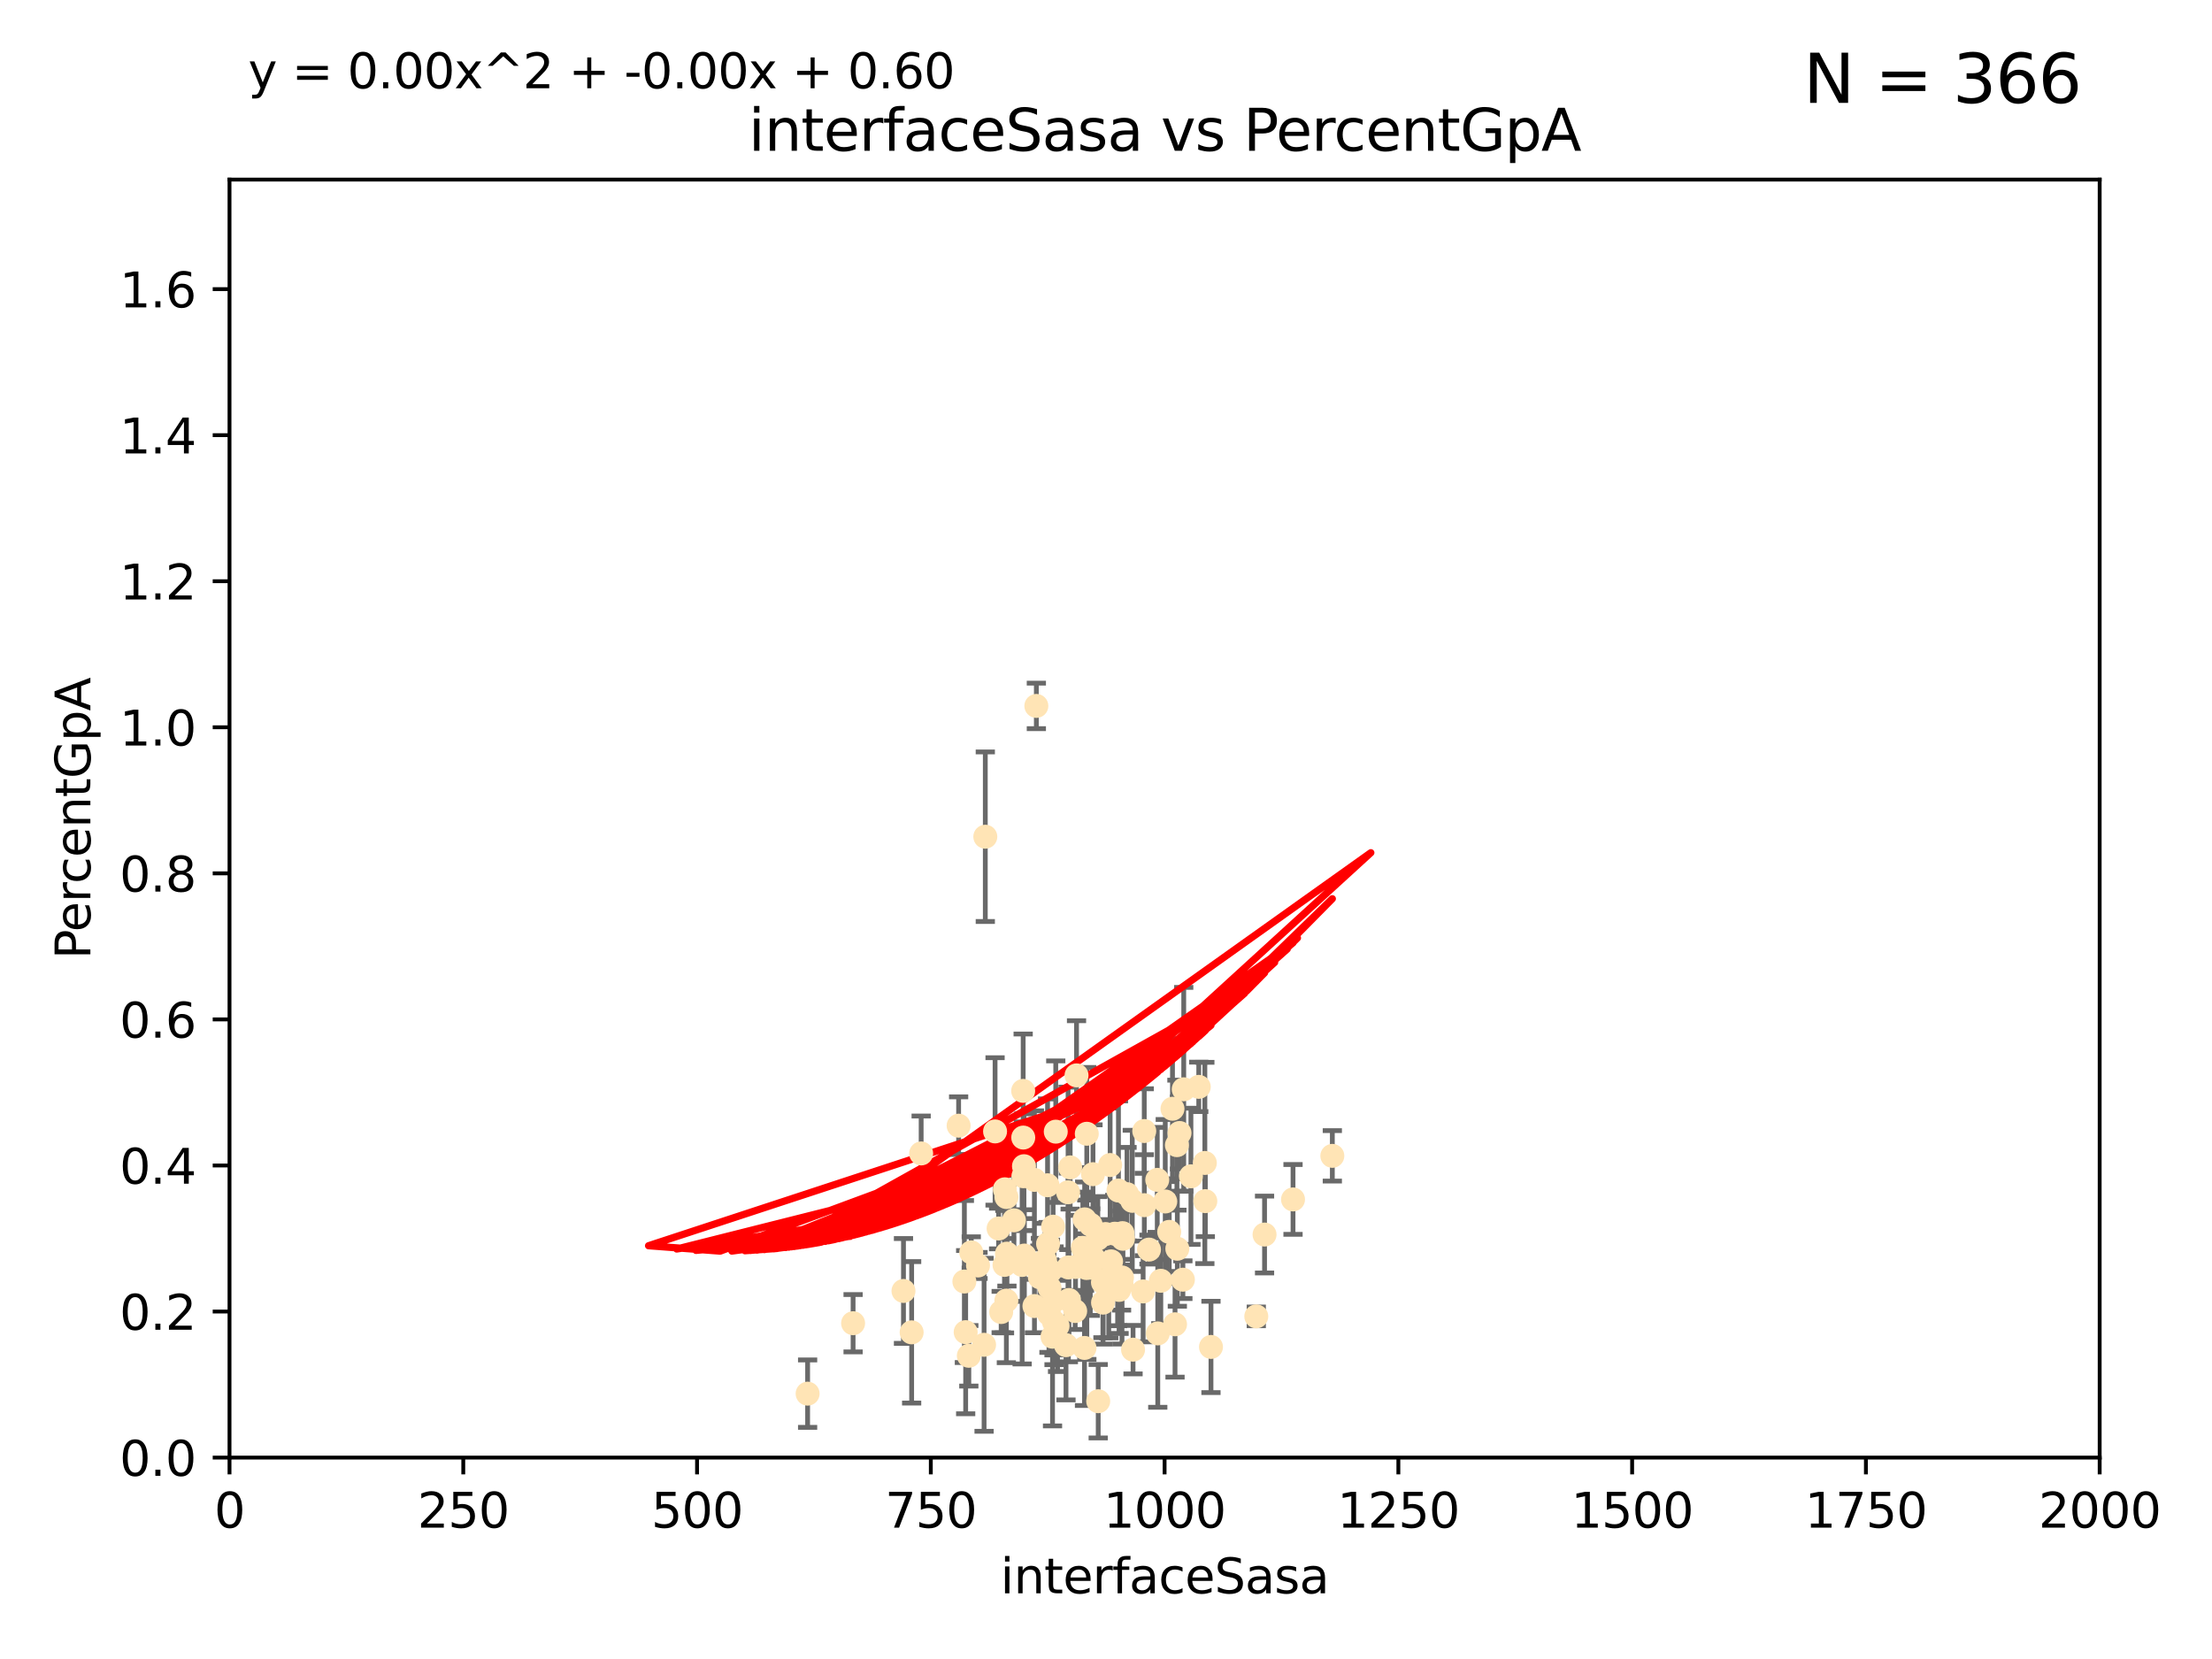 <?xml version="1.0" encoding="utf-8" standalone="no"?>
<!DOCTYPE svg PUBLIC "-//W3C//DTD SVG 1.1//EN"
  "http://www.w3.org/Graphics/SVG/1.1/DTD/svg11.dtd">
<svg xmlns:xlink="http://www.w3.org/1999/xlink" width="460.8pt" height="345.6pt" viewBox="0 0 460.8 345.6" xmlns="http://www.w3.org/2000/svg" version="1.1">
 <defs>
  <style type="text/css">*{stroke-linejoin: round; stroke-linecap: butt}</style>
 </defs>
 <g id="figure_1">
  <g id="patch_1">
   <path d="M 0 345.6 
L 460.8 345.6 
L 460.8 0 
L 0 0 
z
" style="fill: #ffffff"/>
  </g>
  <g id="axes_1">
   <g id="patch_2">
    <path d="M 47.81 303.64 
L 437.4 303.64 
L 437.4 37.411 
L 47.81 37.411 
z
" style="fill: #ffffff"/>
   </g>
   <g id="PathCollection_1">
    <defs>
     <path id="mdb1ead38cc" d="M 0 1.118 
C 0.297 1.118 0.581 1 0.791 0.791 
C 1 0.581 1.118 0.297 1.118 0 
C 1.118 -0.297 1 -0.581 0.791 -0.791 
C 0.581 -1 0.297 -1.118 0 -1.118 
C -0.297 -1.118 -0.581 -1 -0.791 -0.791 
C -1 -0.581 -1.118 -0.297 -1.118 0 
C -1.118 0.297 -1 0.581 -0.791 0.791 
C -0.581 1 -0.297 1.118 0 1.118 
z
" style="stroke: #ffe4b5"/>
    </defs>
    <g clip-path="url(#peee7872158)">
     <use xlink:href="#mdb1ead38cc" x="249.725" y="226.411" style="fill: #ffe4b5; stroke: #ffe4b5"/>
     <use xlink:href="#mdb1ead38cc" x="245.718" y="236.024" style="fill: #ffe4b5; stroke: #ffe4b5"/>
     <use xlink:href="#mdb1ead38cc" x="277.549" y="240.787" style="fill: #ffe4b5; stroke: #ffe4b5"/>
     <use xlink:href="#mdb1ead38cc" x="215.891" y="147.056" style="fill: #ffe4b5; stroke: #ffe4b5"/>
     <use xlink:href="#mdb1ead38cc" x="245.174" y="238.556" style="fill: #ffe4b5; stroke: #ffe4b5"/>
     <use xlink:href="#mdb1ead38cc" x="229.766" y="267.146" style="fill: #ffe4b5; stroke: #ffe4b5"/>
     <use xlink:href="#mdb1ead38cc" x="215.495" y="272.073" style="fill: #ffe4b5; stroke: #ffe4b5"/>
     <use xlink:href="#mdb1ead38cc" x="242.743" y="250.289" style="fill: #ffe4b5; stroke: #ffe4b5"/>
     <use xlink:href="#mdb1ead38cc" x="225.576" y="259.945" style="fill: #ffe4b5; stroke: #ffe4b5"/>
     <use xlink:href="#mdb1ead38cc" x="213.394" y="261.555" style="fill: #ffe4b5; stroke: #ffe4b5"/>
     <use xlink:href="#mdb1ead38cc" x="233.829" y="256.883" style="fill: #ffe4b5; stroke: #ffe4b5"/>
     <use xlink:href="#mdb1ead38cc" x="219.261" y="278.454" style="fill: #ffe4b5; stroke: #ffe4b5"/>
     <use xlink:href="#mdb1ead38cc" x="233.732" y="266.121" style="fill: #ffe4b5; stroke: #ffe4b5"/>
     <use xlink:href="#mdb1ead38cc" x="213.31" y="242.941" style="fill: #ffe4b5; stroke: #ffe4b5"/>
     <use xlink:href="#mdb1ead38cc" x="263.429" y="257.179" style="fill: #ffe4b5; stroke: #ffe4b5"/>
     <use xlink:href="#mdb1ead38cc" x="250.993" y="242.265" style="fill: #ffe4b5; stroke: #ffe4b5"/>
     <use xlink:href="#mdb1ead38cc" x="232.824" y="266.011" style="fill: #ffe4b5; stroke: #ffe4b5"/>
     <use xlink:href="#mdb1ead38cc" x="226.396" y="236.182" style="fill: #ffe4b5; stroke: #ffe4b5"/>
     <use xlink:href="#mdb1ead38cc" x="218.641" y="268.294" style="fill: #ffe4b5; stroke: #ffe4b5"/>
     <use xlink:href="#mdb1ead38cc" x="252.269" y="280.592" style="fill: #ffe4b5; stroke: #ffe4b5"/>
     <use xlink:href="#mdb1ead38cc" x="229.784" y="271.362" style="fill: #ffe4b5; stroke: #ffe4b5"/>
     <use xlink:href="#mdb1ead38cc" x="243.569" y="256.619" style="fill: #ffe4b5; stroke: #ffe4b5"/>
     <use xlink:href="#mdb1ead38cc" x="222.506" y="248.374" style="fill: #ffe4b5; stroke: #ffe4b5"/>
     <use xlink:href="#mdb1ead38cc" x="211.22" y="254.217" style="fill: #ffe4b5; stroke: #ffe4b5"/>
     <use xlink:href="#mdb1ead38cc" x="235.873" y="250.156" style="fill: #ffe4b5; stroke: #ffe4b5"/>
     <use xlink:href="#mdb1ead38cc" x="245.26" y="260.133" style="fill: #ffe4b5; stroke: #ffe4b5"/>
     <use xlink:href="#mdb1ead38cc" x="234.782" y="248.766" style="fill: #ffe4b5; stroke: #ffe4b5"/>
     <use xlink:href="#mdb1ead38cc" x="218.334" y="259.112" style="fill: #ffe4b5; stroke: #ffe4b5"/>
     <use xlink:href="#mdb1ead38cc" x="225.956" y="254.013" style="fill: #ffe4b5; stroke: #ffe4b5"/>
     <use xlink:href="#mdb1ead38cc" x="200.897" y="266.966" style="fill: #ffe4b5; stroke: #ffe4b5"/>
     <use xlink:href="#mdb1ead38cc" x="223.979" y="273.113" style="fill: #ffe4b5; stroke: #ffe4b5"/>
     <use xlink:href="#mdb1ead38cc" x="215.488" y="245.794" style="fill: #ffe4b5; stroke: #ffe4b5"/>
     <use xlink:href="#mdb1ead38cc" x="225.921" y="280.798" style="fill: #ffe4b5; stroke: #ffe4b5"/>
     <use xlink:href="#mdb1ead38cc" x="239.356" y="260.314" style="fill: #ffe4b5; stroke: #ffe4b5"/>
     <use xlink:href="#mdb1ead38cc" x="199.699" y="234.499" style="fill: #ffe4b5; stroke: #ffe4b5"/>
     <use xlink:href="#mdb1ead38cc" x="220.307" y="276.213" style="fill: #ffe4b5; stroke: #ffe4b5"/>
     <use xlink:href="#mdb1ead38cc" x="209.644" y="270.942" style="fill: #ffe4b5; stroke: #ffe4b5"/>
     <use xlink:href="#mdb1ead38cc" x="209.763" y="261.159" style="fill: #ffe4b5; stroke: #ffe4b5"/>
     <use xlink:href="#mdb1ead38cc" x="222.066" y="280.225" style="fill: #ffe4b5; stroke: #ffe4b5"/>
     <use xlink:href="#mdb1ead38cc" x="222.677" y="270.815" style="fill: #ffe4b5; stroke: #ffe4b5"/>
     <use xlink:href="#mdb1ead38cc" x="209.663" y="249.368" style="fill: #ffe4b5; stroke: #ffe4b5"/>
     <use xlink:href="#mdb1ead38cc" x="251.09" y="250.219" style="fill: #ffe4b5; stroke: #ffe4b5"/>
     <use xlink:href="#mdb1ead38cc" x="244.781" y="275.875" style="fill: #ffe4b5; stroke: #ffe4b5"/>
     <use xlink:href="#mdb1ead38cc" x="218.819" y="264.76" style="fill: #ffe4b5; stroke: #ffe4b5"/>
     <use xlink:href="#mdb1ead38cc" x="222.933" y="243.187" style="fill: #ffe4b5; stroke: #ffe4b5"/>
     <use xlink:href="#mdb1ead38cc" x="207.291" y="235.695" style="fill: #ffe4b5; stroke: #ffe4b5"/>
     <use xlink:href="#mdb1ead38cc" x="230.304" y="257.072" style="fill: #ffe4b5; stroke: #ffe4b5"/>
     <use xlink:href="#mdb1ead38cc" x="188.212" y="268.929" style="fill: #ffe4b5; stroke: #ffe4b5"/>
     <use xlink:href="#mdb1ead38cc" x="189.913" y="277.551" style="fill: #ffe4b5; stroke: #ffe4b5"/>
     <use xlink:href="#mdb1ead38cc" x="248.092" y="245.048" style="fill: #ffe4b5; stroke: #ffe4b5"/>
     <use xlink:href="#mdb1ead38cc" x="213.16" y="236.977" style="fill: #ffe4b5; stroke: #ffe4b5"/>
     <use xlink:href="#mdb1ead38cc" x="238.37" y="235.615" style="fill: #ffe4b5; stroke: #ffe4b5"/>
     <use xlink:href="#mdb1ead38cc" x="201.168" y="277.511" style="fill: #ffe4b5; stroke: #ffe4b5"/>
     <use xlink:href="#mdb1ead38cc" x="212.93" y="263.511" style="fill: #ffe4b5; stroke: #ffe4b5"/>
     <use xlink:href="#mdb1ead38cc" x="227.125" y="264.074" style="fill: #ffe4b5; stroke: #ffe4b5"/>
     <use xlink:href="#mdb1ead38cc" x="244.251" y="230.974" style="fill: #ffe4b5; stroke: #ffe4b5"/>
     <use xlink:href="#mdb1ead38cc" x="203.738" y="263.623" style="fill: #ffe4b5; stroke: #ffe4b5"/>
     <use xlink:href="#mdb1ead38cc" x="246.594" y="226.92" style="fill: #ffe4b5; stroke: #ffe4b5"/>
     <use xlink:href="#mdb1ead38cc" x="208.563" y="273.317" style="fill: #ffe4b5; stroke: #ffe4b5"/>
     <use xlink:href="#mdb1ead38cc" x="226.326" y="264.148" style="fill: #ffe4b5; stroke: #ffe4b5"/>
     <use xlink:href="#mdb1ead38cc" x="222.561" y="264.031" style="fill: #ffe4b5; stroke: #ffe4b5"/>
     <use xlink:href="#mdb1ead38cc" x="233.642" y="267.635" style="fill: #ffe4b5; stroke: #ffe4b5"/>
     <use xlink:href="#mdb1ead38cc" x="219.574" y="270.997" style="fill: #ffe4b5; stroke: #ffe4b5"/>
     <use xlink:href="#mdb1ead38cc" x="269.36" y="249.862" style="fill: #ffe4b5; stroke: #ffe4b5"/>
     <use xlink:href="#mdb1ead38cc" x="224.047" y="263.927" style="fill: #ffe4b5; stroke: #ffe4b5"/>
     <use xlink:href="#mdb1ead38cc" x="168.242" y="290.323" style="fill: #ffe4b5; stroke: #ffe4b5"/>
     <use xlink:href="#mdb1ead38cc" x="236.035" y="281.157" style="fill: #ffe4b5; stroke: #ffe4b5"/>
     <use xlink:href="#mdb1ead38cc" x="246.417" y="266.582" style="fill: #ffe4b5; stroke: #ffe4b5"/>
     <use xlink:href="#mdb1ead38cc" x="217.7" y="262.579" style="fill: #ffe4b5; stroke: #ffe4b5"/>
     <use xlink:href="#mdb1ead38cc" x="205.257" y="174.301" style="fill: #ffe4b5; stroke: #ffe4b5"/>
     <use xlink:href="#mdb1ead38cc" x="216.625" y="266.085" style="fill: #ffe4b5; stroke: #ffe4b5"/>
     <use xlink:href="#mdb1ead38cc" x="230.97" y="266.38" style="fill: #ffe4b5; stroke: #ffe4b5"/>
     <use xlink:href="#mdb1ead38cc" x="238.134" y="269.032" style="fill: #ffe4b5; stroke: #ffe4b5"/>
     <use xlink:href="#mdb1ead38cc" x="233.126" y="268.709" style="fill: #ffe4b5; stroke: #ffe4b5"/>
     <use xlink:href="#mdb1ead38cc" x="241.078" y="245.785" style="fill: #ffe4b5; stroke: #ffe4b5"/>
     <use xlink:href="#mdb1ead38cc" x="227.801" y="262.072" style="fill: #ffe4b5; stroke: #ffe4b5"/>
     <use xlink:href="#mdb1ead38cc" x="228.693" y="258.03" style="fill: #ffe4b5; stroke: #ffe4b5"/>
     <use xlink:href="#mdb1ead38cc" x="216.746" y="264.173" style="fill: #ffe4b5; stroke: #ffe4b5"/>
     <use xlink:href="#mdb1ead38cc" x="213.144" y="227.252" style="fill: #ffe4b5; stroke: #ffe4b5"/>
     <use xlink:href="#mdb1ead38cc" x="219.935" y="235.745" style="fill: #ffe4b5; stroke: #ffe4b5"/>
     <use xlink:href="#mdb1ead38cc" x="202.329" y="260.898" style="fill: #ffe4b5; stroke: #ffe4b5"/>
     <use xlink:href="#mdb1ead38cc" x="232.224" y="257.002" style="fill: #ffe4b5; stroke: #ffe4b5"/>
     <use xlink:href="#mdb1ead38cc" x="224.261" y="224.019" style="fill: #ffe4b5; stroke: #ffe4b5"/>
     <use xlink:href="#mdb1ead38cc" x="233.923" y="258.061" style="fill: #ffe4b5; stroke: #ffe4b5"/>
     <use xlink:href="#mdb1ead38cc" x="228.778" y="291.9" style="fill: #ffe4b5; stroke: #ffe4b5"/>
     <use xlink:href="#mdb1ead38cc" x="231.457" y="262.765" style="fill: #ffe4b5; stroke: #ffe4b5"/>
     <use xlink:href="#mdb1ead38cc" x="219.38" y="255.534" style="fill: #ffe4b5; stroke: #ffe4b5"/>
     <use xlink:href="#mdb1ead38cc" x="209.328" y="247.753" style="fill: #ffe4b5; stroke: #ffe4b5"/>
     <use xlink:href="#mdb1ead38cc" x="208.029" y="255.921" style="fill: #ffe4b5; stroke: #ffe4b5"/>
     <use xlink:href="#mdb1ead38cc" x="227.688" y="244.603" style="fill: #ffe4b5; stroke: #ffe4b5"/>
     <use xlink:href="#mdb1ead38cc" x="177.715" y="275.649" style="fill: #ffe4b5; stroke: #ffe4b5"/>
     <use xlink:href="#mdb1ead38cc" x="218.522" y="273.715" style="fill: #ffe4b5; stroke: #ffe4b5"/>
     <use xlink:href="#mdb1ead38cc" x="241.818" y="266.809" style="fill: #ffe4b5; stroke: #ffe4b5"/>
     <use xlink:href="#mdb1ead38cc" x="227.205" y="255.142" style="fill: #ffe4b5; stroke: #ffe4b5"/>
     <use xlink:href="#mdb1ead38cc" x="209.256" y="263.501" style="fill: #ffe4b5; stroke: #ffe4b5"/>
     <use xlink:href="#mdb1ead38cc" x="205.002" y="280.144" style="fill: #ffe4b5; stroke: #ffe4b5"/>
     <use xlink:href="#mdb1ead38cc" x="226.41" y="263.219" style="fill: #ffe4b5; stroke: #ffe4b5"/>
     <use xlink:href="#mdb1ead38cc" x="218.226" y="246.911" style="fill: #ffe4b5; stroke: #ffe4b5"/>
     <use xlink:href="#mdb1ead38cc" x="191.894" y="240.283" style="fill: #ffe4b5; stroke: #ffe4b5"/>
     <use xlink:href="#mdb1ead38cc" x="232.996" y="248.009" style="fill: #ffe4b5; stroke: #ffe4b5"/>
     <use xlink:href="#mdb1ead38cc" x="219.576" y="275.418" style="fill: #ffe4b5; stroke: #ffe4b5"/>
     <use xlink:href="#mdb1ead38cc" x="261.707" y="274.226" style="fill: #ffe4b5; stroke: #ffe4b5"/>
     <use xlink:href="#mdb1ead38cc" x="238.38" y="251.06" style="fill: #ffe4b5; stroke: #ffe4b5"/>
     <use xlink:href="#mdb1ead38cc" x="231.26" y="242.696" style="fill: #ffe4b5; stroke: #ffe4b5"/>
     <use xlink:href="#mdb1ead38cc" x="213.195" y="245.033" style="fill: #ffe4b5; stroke: #ffe4b5"/>
     <use xlink:href="#mdb1ead38cc" x="241.185" y="277.773" style="fill: #ffe4b5; stroke: #ffe4b5"/>
     <use xlink:href="#mdb1ead38cc" x="201.825" y="282.435" style="fill: #ffe4b5; stroke: #ffe4b5"/>
    </g>
   </g>
   <g id="matplotlib.axis_1">
    <g id="xtick_1">
     <g id="line2d_1">
      <defs>
       <path id="mb5fb78f2f5" d="M 0 0 
L 0 3.5 
" style="stroke: #000000; stroke-width: 0.8"/>
      </defs>
      <g>
       <use xlink:href="#mb5fb78f2f5" x="47.81" y="303.64" style="stroke: #000000; stroke-width: 0.8"/>
      </g>
     </g>
     <g id="text_1">
      <!-- 0 -->
      <g transform="translate(44.629 318.238)scale(0.1 -0.1)">
       <defs>
        <path id="DejaVuSans-30" d="M 2034 4250 
Q 1547 4250 1301 3770 
Q 1056 3291 1056 2328 
Q 1056 1369 1301 889 
Q 1547 409 2034 409 
Q 2525 409 2770 889 
Q 3016 1369 3016 2328 
Q 3016 3291 2770 3770 
Q 2525 4250 2034 4250 
z
M 2034 4750 
Q 2819 4750 3233 4129 
Q 3647 3509 3647 2328 
Q 3647 1150 3233 529 
Q 2819 -91 2034 -91 
Q 1250 -91 836 529 
Q 422 1150 422 2328 
Q 422 3509 836 4129 
Q 1250 4750 2034 4750 
z
" transform="scale(0.016)"/>
       </defs>
       <use xlink:href="#DejaVuSans-30"/>
      </g>
     </g>
    </g>
    <g id="xtick_2">
     <g id="line2d_2">
      <g>
       <use xlink:href="#mb5fb78f2f5" x="96.509" y="303.64" style="stroke: #000000; stroke-width: 0.8"/>
      </g>
     </g>
     <g id="text_2">
      <!-- 250 -->
      <g transform="translate(86.965 318.238)scale(0.1 -0.1)">
       <defs>
        <path id="DejaVuSans-32" d="M 1228 531 
L 3431 531 
L 3431 0 
L 469 0 
L 469 531 
Q 828 903 1448 1529 
Q 2069 2156 2228 2338 
Q 2531 2678 2651 2914 
Q 2772 3150 2772 3378 
Q 2772 3750 2511 3984 
Q 2250 4219 1831 4219 
Q 1534 4219 1204 4116 
Q 875 4013 500 3803 
L 500 4441 
Q 881 4594 1212 4672 
Q 1544 4750 1819 4750 
Q 2544 4750 2975 4387 
Q 3406 4025 3406 3419 
Q 3406 3131 3298 2873 
Q 3191 2616 2906 2266 
Q 2828 2175 2409 1742 
Q 1991 1309 1228 531 
z
" transform="scale(0.016)"/>
        <path id="DejaVuSans-35" d="M 691 4666 
L 3169 4666 
L 3169 4134 
L 1269 4134 
L 1269 2991 
Q 1406 3038 1543 3061 
Q 1681 3084 1819 3084 
Q 2600 3084 3056 2656 
Q 3513 2228 3513 1497 
Q 3513 744 3044 326 
Q 2575 -91 1722 -91 
Q 1428 -91 1123 -41 
Q 819 9 494 109 
L 494 744 
Q 775 591 1075 516 
Q 1375 441 1709 441 
Q 2250 441 2565 725 
Q 2881 1009 2881 1497 
Q 2881 1984 2565 2268 
Q 2250 2553 1709 2553 
Q 1456 2553 1204 2497 
Q 953 2441 691 2322 
L 691 4666 
z
" transform="scale(0.016)"/>
       </defs>
       <use xlink:href="#DejaVuSans-32"/>
       <use xlink:href="#DejaVuSans-35" x="63.623"/>
       <use xlink:href="#DejaVuSans-30" x="127.246"/>
      </g>
     </g>
    </g>
    <g id="xtick_3">
     <g id="line2d_3">
      <g>
       <use xlink:href="#mb5fb78f2f5" x="145.208" y="303.64" style="stroke: #000000; stroke-width: 0.8"/>
      </g>
     </g>
     <g id="text_3">
      <!-- 500 -->
      <g transform="translate(135.664 318.238)scale(0.1 -0.1)">
       <use xlink:href="#DejaVuSans-35"/>
       <use xlink:href="#DejaVuSans-30" x="63.623"/>
       <use xlink:href="#DejaVuSans-30" x="127.246"/>
      </g>
     </g>
    </g>
    <g id="xtick_4">
     <g id="line2d_4">
      <g>
       <use xlink:href="#mb5fb78f2f5" x="193.906" y="303.64" style="stroke: #000000; stroke-width: 0.8"/>
      </g>
     </g>
     <g id="text_4">
      <!-- 750 -->
      <g transform="translate(184.363 318.238)scale(0.1 -0.1)">
       <defs>
        <path id="DejaVuSans-37" d="M 525 4666 
L 3525 4666 
L 3525 4397 
L 1831 0 
L 1172 0 
L 2766 4134 
L 525 4134 
L 525 4666 
z
" transform="scale(0.016)"/>
       </defs>
       <use xlink:href="#DejaVuSans-37"/>
       <use xlink:href="#DejaVuSans-35" x="63.623"/>
       <use xlink:href="#DejaVuSans-30" x="127.246"/>
      </g>
     </g>
    </g>
    <g id="xtick_5">
     <g id="line2d_5">
      <g>
       <use xlink:href="#mb5fb78f2f5" x="242.605" y="303.64" style="stroke: #000000; stroke-width: 0.8"/>
      </g>
     </g>
     <g id="text_5">
      <!-- 1000 -->
      <g transform="translate(229.88 318.238)scale(0.1 -0.1)">
       <defs>
        <path id="DejaVuSans-31" d="M 794 531 
L 1825 531 
L 1825 4091 
L 703 3866 
L 703 4441 
L 1819 4666 
L 2450 4666 
L 2450 531 
L 3481 531 
L 3481 0 
L 794 0 
L 794 531 
z
" transform="scale(0.016)"/>
       </defs>
       <use xlink:href="#DejaVuSans-31"/>
       <use xlink:href="#DejaVuSans-30" x="63.623"/>
       <use xlink:href="#DejaVuSans-30" x="127.246"/>
       <use xlink:href="#DejaVuSans-30" x="190.869"/>
      </g>
     </g>
    </g>
    <g id="xtick_6">
     <g id="line2d_6">
      <g>
       <use xlink:href="#mb5fb78f2f5" x="291.304" y="303.64" style="stroke: #000000; stroke-width: 0.8"/>
      </g>
     </g>
     <g id="text_6">
      <!-- 1250 -->
      <g transform="translate(278.579 318.238)scale(0.1 -0.1)">
       <use xlink:href="#DejaVuSans-31"/>
       <use xlink:href="#DejaVuSans-32" x="63.623"/>
       <use xlink:href="#DejaVuSans-35" x="127.246"/>
       <use xlink:href="#DejaVuSans-30" x="190.869"/>
      </g>
     </g>
    </g>
    <g id="xtick_7">
     <g id="line2d_7">
      <g>
       <use xlink:href="#mb5fb78f2f5" x="340.002" y="303.64" style="stroke: #000000; stroke-width: 0.8"/>
      </g>
     </g>
     <g id="text_7">
      <!-- 1500 -->
      <g transform="translate(327.277 318.238)scale(0.1 -0.1)">
       <use xlink:href="#DejaVuSans-31"/>
       <use xlink:href="#DejaVuSans-35" x="63.623"/>
       <use xlink:href="#DejaVuSans-30" x="127.246"/>
       <use xlink:href="#DejaVuSans-30" x="190.869"/>
      </g>
     </g>
    </g>
    <g id="xtick_8">
     <g id="line2d_8">
      <g>
       <use xlink:href="#mb5fb78f2f5" x="388.701" y="303.64" style="stroke: #000000; stroke-width: 0.8"/>
      </g>
     </g>
     <g id="text_8">
      <!-- 1750 -->
      <g transform="translate(375.976 318.238)scale(0.1 -0.1)">
       <use xlink:href="#DejaVuSans-31"/>
       <use xlink:href="#DejaVuSans-37" x="63.623"/>
       <use xlink:href="#DejaVuSans-35" x="127.246"/>
       <use xlink:href="#DejaVuSans-30" x="190.869"/>
      </g>
     </g>
    </g>
    <g id="xtick_9">
     <g id="line2d_9">
      <g>
       <use xlink:href="#mb5fb78f2f5" x="437.4" y="303.64" style="stroke: #000000; stroke-width: 0.8"/>
      </g>
     </g>
     <g id="text_9">
      <!-- 2000 -->
      <g transform="translate(424.675 318.238)scale(0.1 -0.1)">
       <use xlink:href="#DejaVuSans-32"/>
       <use xlink:href="#DejaVuSans-30" x="63.623"/>
       <use xlink:href="#DejaVuSans-30" x="127.246"/>
       <use xlink:href="#DejaVuSans-30" x="190.869"/>
      </g>
     </g>
    </g>
    <g id="text_10">
     <!-- interfaceSasa -->
     <g transform="translate(208.398 331.917)scale(0.1 -0.1)">
      <defs>
       <path id="DejaVuSans-69" d="M 603 3500 
L 1178 3500 
L 1178 0 
L 603 0 
L 603 3500 
z
M 603 4863 
L 1178 4863 
L 1178 4134 
L 603 4134 
L 603 4863 
z
" transform="scale(0.016)"/>
       <path id="DejaVuSans-6e" d="M 3513 2113 
L 3513 0 
L 2938 0 
L 2938 2094 
Q 2938 2591 2744 2837 
Q 2550 3084 2163 3084 
Q 1697 3084 1428 2787 
Q 1159 2491 1159 1978 
L 1159 0 
L 581 0 
L 581 3500 
L 1159 3500 
L 1159 2956 
Q 1366 3272 1645 3428 
Q 1925 3584 2291 3584 
Q 2894 3584 3203 3211 
Q 3513 2838 3513 2113 
z
" transform="scale(0.016)"/>
       <path id="DejaVuSans-74" d="M 1172 4494 
L 1172 3500 
L 2356 3500 
L 2356 3053 
L 1172 3053 
L 1172 1153 
Q 1172 725 1289 603 
Q 1406 481 1766 481 
L 2356 481 
L 2356 0 
L 1766 0 
Q 1100 0 847 248 
Q 594 497 594 1153 
L 594 3053 
L 172 3053 
L 172 3500 
L 594 3500 
L 594 4494 
L 1172 4494 
z
" transform="scale(0.016)"/>
       <path id="DejaVuSans-65" d="M 3597 1894 
L 3597 1613 
L 953 1613 
Q 991 1019 1311 708 
Q 1631 397 2203 397 
Q 2534 397 2845 478 
Q 3156 559 3463 722 
L 3463 178 
Q 3153 47 2828 -22 
Q 2503 -91 2169 -91 
Q 1331 -91 842 396 
Q 353 884 353 1716 
Q 353 2575 817 3079 
Q 1281 3584 2069 3584 
Q 2775 3584 3186 3129 
Q 3597 2675 3597 1894 
z
M 3022 2063 
Q 3016 2534 2758 2815 
Q 2500 3097 2075 3097 
Q 1594 3097 1305 2825 
Q 1016 2553 972 2059 
L 3022 2063 
z
" transform="scale(0.016)"/>
       <path id="DejaVuSans-72" d="M 2631 2963 
Q 2534 3019 2420 3045 
Q 2306 3072 2169 3072 
Q 1681 3072 1420 2755 
Q 1159 2438 1159 1844 
L 1159 0 
L 581 0 
L 581 3500 
L 1159 3500 
L 1159 2956 
Q 1341 3275 1631 3429 
Q 1922 3584 2338 3584 
Q 2397 3584 2469 3576 
Q 2541 3569 2628 3553 
L 2631 2963 
z
" transform="scale(0.016)"/>
       <path id="DejaVuSans-66" d="M 2375 4863 
L 2375 4384 
L 1825 4384 
Q 1516 4384 1395 4259 
Q 1275 4134 1275 3809 
L 1275 3500 
L 2222 3500 
L 2222 3053 
L 1275 3053 
L 1275 0 
L 697 0 
L 697 3053 
L 147 3053 
L 147 3500 
L 697 3500 
L 697 3744 
Q 697 4328 969 4595 
Q 1241 4863 1831 4863 
L 2375 4863 
z
" transform="scale(0.016)"/>
       <path id="DejaVuSans-61" d="M 2194 1759 
Q 1497 1759 1228 1600 
Q 959 1441 959 1056 
Q 959 750 1161 570 
Q 1363 391 1709 391 
Q 2188 391 2477 730 
Q 2766 1069 2766 1631 
L 2766 1759 
L 2194 1759 
z
M 3341 1997 
L 3341 0 
L 2766 0 
L 2766 531 
Q 2569 213 2275 61 
Q 1981 -91 1556 -91 
Q 1019 -91 701 211 
Q 384 513 384 1019 
Q 384 1609 779 1909 
Q 1175 2209 1959 2209 
L 2766 2209 
L 2766 2266 
Q 2766 2663 2505 2880 
Q 2244 3097 1772 3097 
Q 1472 3097 1187 3025 
Q 903 2953 641 2809 
L 641 3341 
Q 956 3463 1253 3523 
Q 1550 3584 1831 3584 
Q 2591 3584 2966 3190 
Q 3341 2797 3341 1997 
z
" transform="scale(0.016)"/>
       <path id="DejaVuSans-63" d="M 3122 3366 
L 3122 2828 
Q 2878 2963 2633 3030 
Q 2388 3097 2138 3097 
Q 1578 3097 1268 2742 
Q 959 2388 959 1747 
Q 959 1106 1268 751 
Q 1578 397 2138 397 
Q 2388 397 2633 464 
Q 2878 531 3122 666 
L 3122 134 
Q 2881 22 2623 -34 
Q 2366 -91 2075 -91 
Q 1284 -91 818 406 
Q 353 903 353 1747 
Q 353 2603 823 3093 
Q 1294 3584 2113 3584 
Q 2378 3584 2631 3529 
Q 2884 3475 3122 3366 
z
" transform="scale(0.016)"/>
       <path id="DejaVuSans-53" d="M 3425 4513 
L 3425 3897 
Q 3066 4069 2747 4153 
Q 2428 4238 2131 4238 
Q 1616 4238 1336 4038 
Q 1056 3838 1056 3469 
Q 1056 3159 1242 3001 
Q 1428 2844 1947 2747 
L 2328 2669 
Q 3034 2534 3370 2195 
Q 3706 1856 3706 1288 
Q 3706 609 3251 259 
Q 2797 -91 1919 -91 
Q 1588 -91 1214 -16 
Q 841 59 441 206 
L 441 856 
Q 825 641 1194 531 
Q 1563 422 1919 422 
Q 2459 422 2753 634 
Q 3047 847 3047 1241 
Q 3047 1584 2836 1778 
Q 2625 1972 2144 2069 
L 1759 2144 
Q 1053 2284 737 2584 
Q 422 2884 422 3419 
Q 422 4038 858 4394 
Q 1294 4750 2059 4750 
Q 2388 4750 2728 4690 
Q 3069 4631 3425 4513 
z
" transform="scale(0.016)"/>
       <path id="DejaVuSans-73" d="M 2834 3397 
L 2834 2853 
Q 2591 2978 2328 3040 
Q 2066 3103 1784 3103 
Q 1356 3103 1142 2972 
Q 928 2841 928 2578 
Q 928 2378 1081 2264 
Q 1234 2150 1697 2047 
L 1894 2003 
Q 2506 1872 2764 1633 
Q 3022 1394 3022 966 
Q 3022 478 2636 193 
Q 2250 -91 1575 -91 
Q 1294 -91 989 -36 
Q 684 19 347 128 
L 347 722 
Q 666 556 975 473 
Q 1284 391 1588 391 
Q 1994 391 2212 530 
Q 2431 669 2431 922 
Q 2431 1156 2273 1281 
Q 2116 1406 1581 1522 
L 1381 1569 
Q 847 1681 609 1914 
Q 372 2147 372 2553 
Q 372 3047 722 3315 
Q 1072 3584 1716 3584 
Q 2034 3584 2315 3537 
Q 2597 3491 2834 3397 
z
" transform="scale(0.016)"/>
      </defs>
      <use xlink:href="#DejaVuSans-69"/>
      <use xlink:href="#DejaVuSans-6e" x="27.783"/>
      <use xlink:href="#DejaVuSans-74" x="91.162"/>
      <use xlink:href="#DejaVuSans-65" x="130.371"/>
      <use xlink:href="#DejaVuSans-72" x="191.895"/>
      <use xlink:href="#DejaVuSans-66" x="233.008"/>
      <use xlink:href="#DejaVuSans-61" x="268.213"/>
      <use xlink:href="#DejaVuSans-63" x="329.492"/>
      <use xlink:href="#DejaVuSans-65" x="384.473"/>
      <use xlink:href="#DejaVuSans-53" x="445.996"/>
      <use xlink:href="#DejaVuSans-61" x="509.473"/>
      <use xlink:href="#DejaVuSans-73" x="570.752"/>
      <use xlink:href="#DejaVuSans-61" x="622.852"/>
     </g>
    </g>
   </g>
   <g id="matplotlib.axis_2">
    <g id="ytick_1">
     <g id="line2d_10">
      <defs>
       <path id="m1ca6c06629" d="M 0 0 
L -3.5 0 
" style="stroke: #000000; stroke-width: 0.8"/>
      </defs>
      <g>
       <use xlink:href="#m1ca6c06629" x="47.81" y="303.64" style="stroke: #000000; stroke-width: 0.8"/>
      </g>
     </g>
     <g id="text_11">
      <!-- 0.0 -->
      <g transform="translate(24.907 307.439)scale(0.1 -0.1)">
       <defs>
        <path id="DejaVuSans-2e" d="M 684 794 
L 1344 794 
L 1344 0 
L 684 0 
L 684 794 
z
" transform="scale(0.016)"/>
       </defs>
       <use xlink:href="#DejaVuSans-30"/>
       <use xlink:href="#DejaVuSans-2e" x="63.623"/>
       <use xlink:href="#DejaVuSans-30" x="95.41"/>
      </g>
     </g>
    </g>
    <g id="ytick_2">
     <g id="line2d_11">
      <g>
       <use xlink:href="#m1ca6c06629" x="47.81" y="273.214" style="stroke: #000000; stroke-width: 0.8"/>
      </g>
     </g>
     <g id="text_12">
      <!-- 0.2 -->
      <g transform="translate(24.907 277.013)scale(0.1 -0.1)">
       <use xlink:href="#DejaVuSans-30"/>
       <use xlink:href="#DejaVuSans-2e" x="63.623"/>
       <use xlink:href="#DejaVuSans-32" x="95.41"/>
      </g>
     </g>
    </g>
    <g id="ytick_3">
     <g id="line2d_12">
      <g>
       <use xlink:href="#m1ca6c06629" x="47.81" y="242.788" style="stroke: #000000; stroke-width: 0.8"/>
      </g>
     </g>
     <g id="text_13">
      <!-- 0.4 -->
      <g transform="translate(24.907 246.587)scale(0.1 -0.1)">
       <defs>
        <path id="DejaVuSans-34" d="M 2419 4116 
L 825 1625 
L 2419 1625 
L 2419 4116 
z
M 2253 4666 
L 3047 4666 
L 3047 1625 
L 3713 1625 
L 3713 1100 
L 3047 1100 
L 3047 0 
L 2419 0 
L 2419 1100 
L 313 1100 
L 313 1709 
L 2253 4666 
z
" transform="scale(0.016)"/>
       </defs>
       <use xlink:href="#DejaVuSans-30"/>
       <use xlink:href="#DejaVuSans-2e" x="63.623"/>
       <use xlink:href="#DejaVuSans-34" x="95.41"/>
      </g>
     </g>
    </g>
    <g id="ytick_4">
     <g id="line2d_13">
      <g>
       <use xlink:href="#m1ca6c06629" x="47.81" y="212.362" style="stroke: #000000; stroke-width: 0.8"/>
      </g>
     </g>
     <g id="text_14">
      <!-- 0.6 -->
      <g transform="translate(24.907 216.161)scale(0.1 -0.1)">
       <defs>
        <path id="DejaVuSans-36" d="M 2113 2584 
Q 1688 2584 1439 2293 
Q 1191 2003 1191 1497 
Q 1191 994 1439 701 
Q 1688 409 2113 409 
Q 2538 409 2786 701 
Q 3034 994 3034 1497 
Q 3034 2003 2786 2293 
Q 2538 2584 2113 2584 
z
M 3366 4563 
L 3366 3988 
Q 3128 4100 2886 4159 
Q 2644 4219 2406 4219 
Q 1781 4219 1451 3797 
Q 1122 3375 1075 2522 
Q 1259 2794 1537 2939 
Q 1816 3084 2150 3084 
Q 2853 3084 3261 2657 
Q 3669 2231 3669 1497 
Q 3669 778 3244 343 
Q 2819 -91 2113 -91 
Q 1303 -91 875 529 
Q 447 1150 447 2328 
Q 447 3434 972 4092 
Q 1497 4750 2381 4750 
Q 2619 4750 2861 4703 
Q 3103 4656 3366 4563 
z
" transform="scale(0.016)"/>
       </defs>
       <use xlink:href="#DejaVuSans-30"/>
       <use xlink:href="#DejaVuSans-2e" x="63.623"/>
       <use xlink:href="#DejaVuSans-36" x="95.41"/>
      </g>
     </g>
    </g>
    <g id="ytick_5">
     <g id="line2d_14">
      <g>
       <use xlink:href="#m1ca6c06629" x="47.81" y="181.935" style="stroke: #000000; stroke-width: 0.8"/>
      </g>
     </g>
     <g id="text_15">
      <!-- 0.8 -->
      <g transform="translate(24.907 185.735)scale(0.1 -0.1)">
       <defs>
        <path id="DejaVuSans-38" d="M 2034 2216 
Q 1584 2216 1326 1975 
Q 1069 1734 1069 1313 
Q 1069 891 1326 650 
Q 1584 409 2034 409 
Q 2484 409 2743 651 
Q 3003 894 3003 1313 
Q 3003 1734 2745 1975 
Q 2488 2216 2034 2216 
z
M 1403 2484 
Q 997 2584 770 2862 
Q 544 3141 544 3541 
Q 544 4100 942 4425 
Q 1341 4750 2034 4750 
Q 2731 4750 3128 4425 
Q 3525 4100 3525 3541 
Q 3525 3141 3298 2862 
Q 3072 2584 2669 2484 
Q 3125 2378 3379 2068 
Q 3634 1759 3634 1313 
Q 3634 634 3220 271 
Q 2806 -91 2034 -91 
Q 1263 -91 848 271 
Q 434 634 434 1313 
Q 434 1759 690 2068 
Q 947 2378 1403 2484 
z
M 1172 3481 
Q 1172 3119 1398 2916 
Q 1625 2713 2034 2713 
Q 2441 2713 2670 2916 
Q 2900 3119 2900 3481 
Q 2900 3844 2670 4047 
Q 2441 4250 2034 4250 
Q 1625 4250 1398 4047 
Q 1172 3844 1172 3481 
z
" transform="scale(0.016)"/>
       </defs>
       <use xlink:href="#DejaVuSans-30"/>
       <use xlink:href="#DejaVuSans-2e" x="63.623"/>
       <use xlink:href="#DejaVuSans-38" x="95.41"/>
      </g>
     </g>
    </g>
    <g id="ytick_6">
     <g id="line2d_15">
      <g>
       <use xlink:href="#m1ca6c06629" x="47.81" y="151.509" style="stroke: #000000; stroke-width: 0.8"/>
      </g>
     </g>
     <g id="text_16">
      <!-- 1.0 -->
      <g transform="translate(24.907 155.308)scale(0.1 -0.1)">
       <use xlink:href="#DejaVuSans-31"/>
       <use xlink:href="#DejaVuSans-2e" x="63.623"/>
       <use xlink:href="#DejaVuSans-30" x="95.41"/>
      </g>
     </g>
    </g>
    <g id="ytick_7">
     <g id="line2d_16">
      <g>
       <use xlink:href="#m1ca6c06629" x="47.81" y="121.083" style="stroke: #000000; stroke-width: 0.8"/>
      </g>
     </g>
     <g id="text_17">
      <!-- 1.2 -->
      <g transform="translate(24.907 124.882)scale(0.1 -0.1)">
       <use xlink:href="#DejaVuSans-31"/>
       <use xlink:href="#DejaVuSans-2e" x="63.623"/>
       <use xlink:href="#DejaVuSans-32" x="95.41"/>
      </g>
     </g>
    </g>
    <g id="ytick_8">
     <g id="line2d_17">
      <g>
       <use xlink:href="#m1ca6c06629" x="47.81" y="90.657" style="stroke: #000000; stroke-width: 0.8"/>
      </g>
     </g>
     <g id="text_18">
      <!-- 1.4 -->
      <g transform="translate(24.907 94.456)scale(0.1 -0.1)">
       <use xlink:href="#DejaVuSans-31"/>
       <use xlink:href="#DejaVuSans-2e" x="63.623"/>
       <use xlink:href="#DejaVuSans-34" x="95.41"/>
      </g>
     </g>
    </g>
    <g id="ytick_9">
     <g id="line2d_18">
      <g>
       <use xlink:href="#m1ca6c06629" x="47.81" y="60.231" style="stroke: #000000; stroke-width: 0.8"/>
      </g>
     </g>
     <g id="text_19">
      <!-- 1.6 -->
      <g transform="translate(24.907 64.03)scale(0.1 -0.1)">
       <use xlink:href="#DejaVuSans-31"/>
       <use xlink:href="#DejaVuSans-2e" x="63.623"/>
       <use xlink:href="#DejaVuSans-36" x="95.41"/>
      </g>
     </g>
    </g>
    <g id="text_20">
     <!-- PercentGpA -->
     <g transform="translate(18.827 199.802)rotate(-90)scale(0.1 -0.1)">
      <defs>
       <path id="DejaVuSans-50" d="M 1259 4147 
L 1259 2394 
L 2053 2394 
Q 2494 2394 2734 2622 
Q 2975 2850 2975 3272 
Q 2975 3691 2734 3919 
Q 2494 4147 2053 4147 
L 1259 4147 
z
M 628 4666 
L 2053 4666 
Q 2838 4666 3239 4311 
Q 3641 3956 3641 3272 
Q 3641 2581 3239 2228 
Q 2838 1875 2053 1875 
L 1259 1875 
L 1259 0 
L 628 0 
L 628 4666 
z
" transform="scale(0.016)"/>
       <path id="DejaVuSans-47" d="M 3809 666 
L 3809 1919 
L 2778 1919 
L 2778 2438 
L 4434 2438 
L 4434 434 
Q 4069 175 3628 42 
Q 3188 -91 2688 -91 
Q 1594 -91 976 548 
Q 359 1188 359 2328 
Q 359 3472 976 4111 
Q 1594 4750 2688 4750 
Q 3144 4750 3555 4637 
Q 3966 4525 4313 4306 
L 4313 3634 
Q 3963 3931 3569 4081 
Q 3175 4231 2741 4231 
Q 1884 4231 1454 3753 
Q 1025 3275 1025 2328 
Q 1025 1384 1454 906 
Q 1884 428 2741 428 
Q 3075 428 3337 486 
Q 3600 544 3809 666 
z
" transform="scale(0.016)"/>
       <path id="DejaVuSans-70" d="M 1159 525 
L 1159 -1331 
L 581 -1331 
L 581 3500 
L 1159 3500 
L 1159 2969 
Q 1341 3281 1617 3432 
Q 1894 3584 2278 3584 
Q 2916 3584 3314 3078 
Q 3713 2572 3713 1747 
Q 3713 922 3314 415 
Q 2916 -91 2278 -91 
Q 1894 -91 1617 61 
Q 1341 213 1159 525 
z
M 3116 1747 
Q 3116 2381 2855 2742 
Q 2594 3103 2138 3103 
Q 1681 3103 1420 2742 
Q 1159 2381 1159 1747 
Q 1159 1113 1420 752 
Q 1681 391 2138 391 
Q 2594 391 2855 752 
Q 3116 1113 3116 1747 
z
" transform="scale(0.016)"/>
       <path id="DejaVuSans-41" d="M 2188 4044 
L 1331 1722 
L 3047 1722 
L 2188 4044 
z
M 1831 4666 
L 2547 4666 
L 4325 0 
L 3669 0 
L 3244 1197 
L 1141 1197 
L 716 0 
L 50 0 
L 1831 4666 
z
" transform="scale(0.016)"/>
      </defs>
      <use xlink:href="#DejaVuSans-50"/>
      <use xlink:href="#DejaVuSans-65" x="56.678"/>
      <use xlink:href="#DejaVuSans-72" x="118.201"/>
      <use xlink:href="#DejaVuSans-63" x="157.064"/>
      <use xlink:href="#DejaVuSans-65" x="212.045"/>
      <use xlink:href="#DejaVuSans-6e" x="273.568"/>
      <use xlink:href="#DejaVuSans-74" x="336.947"/>
      <use xlink:href="#DejaVuSans-47" x="376.156"/>
      <use xlink:href="#DejaVuSans-70" x="453.646"/>
      <use xlink:href="#DejaVuSans-41" x="517.123"/>
     </g>
    </g>
   </g>
   <g id="LineCollection_1">
    <path d="M 249.725 231.559 
L 249.725 221.262 
" clip-path="url(#peee7872158)" style="fill: none; stroke: #696969"/>
    <path d="M 245.718 243.516 
L 245.718 228.533 
" clip-path="url(#peee7872158)" style="fill: none; stroke: #696969"/>
    <path d="M 277.549 246.04 
L 277.549 235.533 
" clip-path="url(#peee7872158)" style="fill: none; stroke: #696969"/>
    <path d="M 215.891 151.794 
L 215.891 142.317 
" clip-path="url(#peee7872158)" style="fill: none; stroke: #696969"/>
    <path d="M 245.174 252.097 
L 245.174 225.016 
" clip-path="url(#peee7872158)" style="fill: none; stroke: #696969"/>
    <path d="M 229.766 278.662 
L 229.766 255.63 
" clip-path="url(#peee7872158)" style="fill: none; stroke: #696969"/>
    <path d="M 215.495 277.635 
L 215.495 266.511 
" clip-path="url(#peee7872158)" style="fill: none; stroke: #696969"/>
    <path d="M 242.743 267.366 
L 242.743 233.211 
" clip-path="url(#peee7872158)" style="fill: none; stroke: #696969"/>
    <path d="M 225.576 271.552 
L 225.576 248.339 
" clip-path="url(#peee7872158)" style="fill: none; stroke: #696969"/>
    <path d="M 213.394 271.103 
L 213.394 252.008 
" clip-path="url(#peee7872158)" style="fill: none; stroke: #696969"/>
    <path d="M 233.829 263.541 
L 233.829 250.225 
" clip-path="url(#peee7872158)" style="fill: none; stroke: #696969"/>
    <path d="M 219.261 297.045 
L 219.261 259.864 
" clip-path="url(#peee7872158)" style="fill: none; stroke: #696969"/>
    <path d="M 233.732 279.981 
L 233.732 252.261 
" clip-path="url(#peee7872158)" style="fill: none; stroke: #696969"/>
    <path d="M 213.31 253.852 
L 213.31 232.031 
" clip-path="url(#peee7872158)" style="fill: none; stroke: #696969"/>
    <path d="M 263.429 265.185 
L 263.429 249.173 
" clip-path="url(#peee7872158)" style="fill: none; stroke: #696969"/>
    <path d="M 250.993 263.227 
L 250.993 221.304 
" clip-path="url(#peee7872158)" style="fill: none; stroke: #696969"/>
    <path d="M 232.824 276.172 
L 232.824 255.85 
" clip-path="url(#peee7872158)" style="fill: none; stroke: #696969"/>
    <path d="M 226.396 249.992 
L 226.396 222.371 
" clip-path="url(#peee7872158)" style="fill: none; stroke: #696969"/>
    <path d="M 218.641 274.133 
L 218.641 262.455 
" clip-path="url(#peee7872158)" style="fill: none; stroke: #696969"/>
    <path d="M 252.269 290.101 
L 252.269 271.083 
" clip-path="url(#peee7872158)" style="fill: none; stroke: #696969"/>
    <path d="M 229.784 279.994 
L 229.784 262.729 
" clip-path="url(#peee7872158)" style="fill: none; stroke: #696969"/>
    <path d="M 243.569 267.094 
L 243.569 246.145 
" clip-path="url(#peee7872158)" style="fill: none; stroke: #696969"/>
    <path d="M 222.506 270.281 
L 222.506 226.467 
" clip-path="url(#peee7872158)" style="fill: none; stroke: #696969"/>
    <path d="M 211.22 263.55 
L 211.22 244.884 
" clip-path="url(#peee7872158)" style="fill: none; stroke: #696969"/>
    <path d="M 235.873 264.859 
L 235.873 235.453 
" clip-path="url(#peee7872158)" style="fill: none; stroke: #696969"/>
    <path d="M 245.26 272.111 
L 245.26 248.155 
" clip-path="url(#peee7872158)" style="fill: none; stroke: #696969"/>
    <path d="M 234.782 258.504 
L 234.782 239.028 
" clip-path="url(#peee7872158)" style="fill: none; stroke: #696969"/>
    <path d="M 218.334 263.577 
L 218.334 254.648 
" clip-path="url(#peee7872158)" style="fill: none; stroke: #696969"/>
    <path d="M 225.956 261.795 
L 225.956 246.231 
" clip-path="url(#peee7872158)" style="fill: none; stroke: #696969"/>
    <path d="M 200.897 283.841 
L 200.897 250.092 
" clip-path="url(#peee7872158)" style="fill: none; stroke: #696969"/>
    <path d="M 223.979 276.946 
L 223.979 269.28 
" clip-path="url(#peee7872158)" style="fill: none; stroke: #696969"/>
    <path d="M 215.488 260.183 
L 215.488 231.405 
" clip-path="url(#peee7872158)" style="fill: none; stroke: #696969"/>
    <path d="M 225.921 292.789 
L 225.921 268.808 
" clip-path="url(#peee7872158)" style="fill: none; stroke: #696969"/>
    <path d="M 239.356 263.329 
L 239.356 257.298 
" clip-path="url(#peee7872158)" style="fill: none; stroke: #696969"/>
    <path d="M 199.699 240.502 
L 199.699 228.497 
" clip-path="url(#peee7872158)" style="fill: none; stroke: #696969"/>
    <path d="M 220.307 285.707 
L 220.307 266.719 
" clip-path="url(#peee7872158)" style="fill: none; stroke: #696969"/>
    <path d="M 209.644 283.871 
L 209.644 258.013 
" clip-path="url(#peee7872158)" style="fill: none; stroke: #696969"/>
    <path d="M 209.763 267.909 
L 209.763 254.41 
" clip-path="url(#peee7872158)" style="fill: none; stroke: #696969"/>
    <path d="M 222.066 291.627 
L 222.066 268.824 
" clip-path="url(#peee7872158)" style="fill: none; stroke: #696969"/>
    <path d="M 222.677 281.314 
L 222.677 260.317 
" clip-path="url(#peee7872158)" style="fill: none; stroke: #696969"/>
    <path d="M 209.663 261.664 
L 209.663 237.073 
" clip-path="url(#peee7872158)" style="fill: none; stroke: #696969"/>
    <path d="M 251.09 257.613 
L 251.09 242.825 
" clip-path="url(#peee7872158)" style="fill: none; stroke: #696969"/>
    <path d="M 244.781 286.882 
L 244.781 264.868 
" clip-path="url(#peee7872158)" style="fill: none; stroke: #696969"/>
    <path d="M 218.819 271.181 
L 218.819 258.34 
" clip-path="url(#peee7872158)" style="fill: none; stroke: #696969"/>
    <path d="M 222.933 251.875 
L 222.933 234.5 
" clip-path="url(#peee7872158)" style="fill: none; stroke: #696969"/>
    <path d="M 207.291 251.046 
L 207.291 220.344 
" clip-path="url(#peee7872158)" style="fill: none; stroke: #696969"/>
    <path d="M 230.304 259.961 
L 230.304 254.182 
" clip-path="url(#peee7872158)" style="fill: none; stroke: #696969"/>
    <path d="M 188.212 279.846 
L 188.212 258.013 
" clip-path="url(#peee7872158)" style="fill: none; stroke: #696969"/>
    <path d="M 189.913 292.284 
L 189.913 262.817 
" clip-path="url(#peee7872158)" style="fill: none; stroke: #696969"/>
    <path d="M 248.092 259.236 
L 248.092 230.86 
" clip-path="url(#peee7872158)" style="fill: none; stroke: #696969"/>
    <path d="M 213.16 237.973 
L 213.16 235.981 
" clip-path="url(#peee7872158)" style="fill: none; stroke: #696969"/>
    <path d="M 238.37 244.419 
L 238.37 226.811 
" clip-path="url(#peee7872158)" style="fill: none; stroke: #696969"/>
    <path d="M 201.168 294.511 
L 201.168 260.511 
" clip-path="url(#peee7872158)" style="fill: none; stroke: #696969"/>
    <path d="M 212.93 284.134 
L 212.93 242.888 
" clip-path="url(#peee7872158)" style="fill: none; stroke: #696969"/>
    <path d="M 227.125 274.032 
L 227.125 254.116 
" clip-path="url(#peee7872158)" style="fill: none; stroke: #696969"/>
    <path d="M 244.251 245.568 
L 244.251 216.38 
" clip-path="url(#peee7872158)" style="fill: none; stroke: #696969"/>
    <path d="M 203.738 266.339 
L 203.738 260.907 
" clip-path="url(#peee7872158)" style="fill: none; stroke: #696969"/>
    <path d="M 246.594 248.148 
L 246.594 205.692 
" clip-path="url(#peee7872158)" style="fill: none; stroke: #696969"/>
    <path d="M 208.563 277.619 
L 208.563 269.015 
" clip-path="url(#peee7872158)" style="fill: none; stroke: #696969"/>
    <path d="M 226.326 271.276 
L 226.326 257.019 
" clip-path="url(#peee7872158)" style="fill: none; stroke: #696969"/>
    <path d="M 222.561 283.684 
L 222.561 244.378 
" clip-path="url(#peee7872158)" style="fill: none; stroke: #696969"/>
    <path d="M 233.642 272.919 
L 233.642 262.35 
" clip-path="url(#peee7872158)" style="fill: none; stroke: #696969"/>
    <path d="M 219.574 282.258 
L 219.574 259.736 
" clip-path="url(#peee7872158)" style="fill: none; stroke: #696969"/>
    <path d="M 269.36 257.134 
L 269.36 242.591 
" clip-path="url(#peee7872158)" style="fill: none; stroke: #696969"/>
    <path d="M 224.047 274.67 
L 224.047 253.184 
" clip-path="url(#peee7872158)" style="fill: none; stroke: #696969"/>
    <path d="M 168.242 297.345 
L 168.242 283.301 
" clip-path="url(#peee7872158)" style="fill: none; stroke: #696969"/>
    <path d="M 236.035 286.202 
L 236.035 276.111 
" clip-path="url(#peee7872158)" style="fill: none; stroke: #696969"/>
    <path d="M 246.417 270.509 
L 246.417 262.655 
" clip-path="url(#peee7872158)" style="fill: none; stroke: #696969"/>
    <path d="M 217.7 270.314 
L 217.7 254.843 
" clip-path="url(#peee7872158)" style="fill: none; stroke: #696969"/>
    <path d="M 205.257 191.963 
L 205.257 156.639 
" clip-path="url(#peee7872158)" style="fill: none; stroke: #696969"/>
    <path d="M 216.625 272.611 
L 216.625 259.558 
" clip-path="url(#peee7872158)" style="fill: none; stroke: #696969"/>
    <path d="M 230.97 278.703 
L 230.97 254.058 
" clip-path="url(#peee7872158)" style="fill: none; stroke: #696969"/>
    <path d="M 238.134 279.528 
L 238.134 258.535 
" clip-path="url(#peee7872158)" style="fill: none; stroke: #696969"/>
    <path d="M 233.126 277.781 
L 233.126 259.637 
" clip-path="url(#peee7872158)" style="fill: none; stroke: #696969"/>
    <path d="M 241.078 256.715 
L 241.078 234.855 
" clip-path="url(#peee7872158)" style="fill: none; stroke: #696969"/>
    <path d="M 227.801 265.923 
L 227.801 258.22 
" clip-path="url(#peee7872158)" style="fill: none; stroke: #696969"/>
    <path d="M 228.693 266.785 
L 228.693 249.275 
" clip-path="url(#peee7872158)" style="fill: none; stroke: #696969"/>
    <path d="M 216.746 270.37 
L 216.746 257.976 
" clip-path="url(#peee7872158)" style="fill: none; stroke: #696969"/>
    <path d="M 213.144 239.103 
L 213.144 215.401 
" clip-path="url(#peee7872158)" style="fill: none; stroke: #696969"/>
    <path d="M 219.935 250.486 
L 219.935 221.003 
" clip-path="url(#peee7872158)" style="fill: none; stroke: #696969"/>
    <path d="M 202.329 264.148 
L 202.329 257.647 
" clip-path="url(#peee7872158)" style="fill: none; stroke: #696969"/>
    <path d="M 232.224 265.006 
L 232.224 248.999 
" clip-path="url(#peee7872158)" style="fill: none; stroke: #696969"/>
    <path d="M 224.261 235.397 
L 224.261 212.641 
" clip-path="url(#peee7872158)" style="fill: none; stroke: #696969"/>
    <path d="M 233.923 263.837 
L 233.923 252.286 
" clip-path="url(#peee7872158)" style="fill: none; stroke: #696969"/>
    <path d="M 228.778 299.55 
L 228.778 284.25 
" clip-path="url(#peee7872158)" style="fill: none; stroke: #696969"/>
    <path d="M 231.457 268.308 
L 231.457 257.221 
" clip-path="url(#peee7872158)" style="fill: none; stroke: #696969"/>
    <path d="M 219.38 262.679 
L 219.38 248.39 
" clip-path="url(#peee7872158)" style="fill: none; stroke: #696969"/>
    <path d="M 209.328 252.169 
L 209.328 243.336 
" clip-path="url(#peee7872158)" style="fill: none; stroke: #696969"/>
    <path d="M 208.029 260.159 
L 208.029 251.682 
" clip-path="url(#peee7872158)" style="fill: none; stroke: #696969"/>
    <path d="M 227.688 254.888 
L 227.688 234.318 
" clip-path="url(#peee7872158)" style="fill: none; stroke: #696969"/>
    <path d="M 177.715 281.622 
L 177.715 269.676 
" clip-path="url(#peee7872158)" style="fill: none; stroke: #696969"/>
    <path d="M 218.522 281.728 
L 218.522 265.702 
" clip-path="url(#peee7872158)" style="fill: none; stroke: #696969"/>
    <path d="M 241.818 275.728 
L 241.818 257.889 
" clip-path="url(#peee7872158)" style="fill: none; stroke: #696969"/>
    <path d="M 227.205 258.474 
L 227.205 251.81 
" clip-path="url(#peee7872158)" style="fill: none; stroke: #696969"/>
    <path d="M 209.256 277.668 
L 209.256 249.333 
" clip-path="url(#peee7872158)" style="fill: none; stroke: #696969"/>
    <path d="M 205.002 298.166 
L 205.002 262.122 
" clip-path="url(#peee7872158)" style="fill: none; stroke: #696969"/>
    <path d="M 226.41 283.184 
L 226.41 243.254 
" clip-path="url(#peee7872158)" style="fill: none; stroke: #696969"/>
    <path d="M 218.226 264.899 
L 218.226 228.924 
" clip-path="url(#peee7872158)" style="fill: none; stroke: #696969"/>
    <path d="M 191.894 248.079 
L 191.894 232.487 
" clip-path="url(#peee7872158)" style="fill: none; stroke: #696969"/>
    <path d="M 232.996 266.679 
L 232.996 229.34 
" clip-path="url(#peee7872158)" style="fill: none; stroke: #696969"/>
    <path d="M 219.576 284.282 
L 219.576 266.555 
" clip-path="url(#peee7872158)" style="fill: none; stroke: #696969"/>
    <path d="M 261.707 276.177 
L 261.707 272.275 
" clip-path="url(#peee7872158)" style="fill: none; stroke: #696969"/>
    <path d="M 238.38 261.58 
L 238.38 240.54 
" clip-path="url(#peee7872158)" style="fill: none; stroke: #696969"/>
    <path d="M 231.26 254.567 
L 231.26 230.825 
" clip-path="url(#peee7872158)" style="fill: none; stroke: #696969"/>
    <path d="M 213.195 256.351 
L 213.195 233.715 
" clip-path="url(#peee7872158)" style="fill: none; stroke: #696969"/>
    <path d="M 241.185 293.163 
L 241.185 262.382 
" clip-path="url(#peee7872158)" style="fill: none; stroke: #696969"/>
    <path d="M 201.825 288.743 
L 201.825 276.127 
" clip-path="url(#peee7872158)" style="fill: none; stroke: #696969"/>
   </g>
   <g id="line2d_19">
    <defs>
     <path id="m73ae78e6e4" d="M 2 0 
L -2 -0 
" style="stroke: #696969"/>
    </defs>
    <g clip-path="url(#peee7872158)">
     <use xlink:href="#m73ae78e6e4" x="249.725" y="231.559" style="fill: #696969; stroke: #696969"/>
     <use xlink:href="#m73ae78e6e4" x="245.718" y="243.516" style="fill: #696969; stroke: #696969"/>
     <use xlink:href="#m73ae78e6e4" x="277.549" y="246.04" style="fill: #696969; stroke: #696969"/>
     <use xlink:href="#m73ae78e6e4" x="215.891" y="151.794" style="fill: #696969; stroke: #696969"/>
     <use xlink:href="#m73ae78e6e4" x="245.174" y="252.097" style="fill: #696969; stroke: #696969"/>
     <use xlink:href="#m73ae78e6e4" x="229.766" y="278.662" style="fill: #696969; stroke: #696969"/>
     <use xlink:href="#m73ae78e6e4" x="215.495" y="277.635" style="fill: #696969; stroke: #696969"/>
     <use xlink:href="#m73ae78e6e4" x="242.743" y="267.366" style="fill: #696969; stroke: #696969"/>
     <use xlink:href="#m73ae78e6e4" x="225.576" y="271.552" style="fill: #696969; stroke: #696969"/>
     <use xlink:href="#m73ae78e6e4" x="213.394" y="271.103" style="fill: #696969; stroke: #696969"/>
     <use xlink:href="#m73ae78e6e4" x="233.829" y="263.541" style="fill: #696969; stroke: #696969"/>
     <use xlink:href="#m73ae78e6e4" x="219.261" y="297.045" style="fill: #696969; stroke: #696969"/>
     <use xlink:href="#m73ae78e6e4" x="233.732" y="279.981" style="fill: #696969; stroke: #696969"/>
     <use xlink:href="#m73ae78e6e4" x="213.31" y="253.852" style="fill: #696969; stroke: #696969"/>
     <use xlink:href="#m73ae78e6e4" x="263.429" y="265.185" style="fill: #696969; stroke: #696969"/>
     <use xlink:href="#m73ae78e6e4" x="250.993" y="263.227" style="fill: #696969; stroke: #696969"/>
     <use xlink:href="#m73ae78e6e4" x="232.824" y="276.172" style="fill: #696969; stroke: #696969"/>
     <use xlink:href="#m73ae78e6e4" x="226.396" y="249.992" style="fill: #696969; stroke: #696969"/>
     <use xlink:href="#m73ae78e6e4" x="218.641" y="274.133" style="fill: #696969; stroke: #696969"/>
     <use xlink:href="#m73ae78e6e4" x="252.269" y="290.101" style="fill: #696969; stroke: #696969"/>
     <use xlink:href="#m73ae78e6e4" x="229.784" y="279.994" style="fill: #696969; stroke: #696969"/>
     <use xlink:href="#m73ae78e6e4" x="243.569" y="267.094" style="fill: #696969; stroke: #696969"/>
     <use xlink:href="#m73ae78e6e4" x="222.506" y="270.281" style="fill: #696969; stroke: #696969"/>
     <use xlink:href="#m73ae78e6e4" x="211.22" y="263.55" style="fill: #696969; stroke: #696969"/>
     <use xlink:href="#m73ae78e6e4" x="235.873" y="264.859" style="fill: #696969; stroke: #696969"/>
     <use xlink:href="#m73ae78e6e4" x="245.26" y="272.111" style="fill: #696969; stroke: #696969"/>
     <use xlink:href="#m73ae78e6e4" x="234.782" y="258.504" style="fill: #696969; stroke: #696969"/>
     <use xlink:href="#m73ae78e6e4" x="218.334" y="263.577" style="fill: #696969; stroke: #696969"/>
     <use xlink:href="#m73ae78e6e4" x="225.956" y="261.795" style="fill: #696969; stroke: #696969"/>
     <use xlink:href="#m73ae78e6e4" x="200.897" y="283.841" style="fill: #696969; stroke: #696969"/>
     <use xlink:href="#m73ae78e6e4" x="223.979" y="276.946" style="fill: #696969; stroke: #696969"/>
     <use xlink:href="#m73ae78e6e4" x="215.488" y="260.183" style="fill: #696969; stroke: #696969"/>
     <use xlink:href="#m73ae78e6e4" x="225.921" y="292.789" style="fill: #696969; stroke: #696969"/>
     <use xlink:href="#m73ae78e6e4" x="239.356" y="263.329" style="fill: #696969; stroke: #696969"/>
     <use xlink:href="#m73ae78e6e4" x="199.699" y="240.502" style="fill: #696969; stroke: #696969"/>
     <use xlink:href="#m73ae78e6e4" x="220.307" y="285.707" style="fill: #696969; stroke: #696969"/>
     <use xlink:href="#m73ae78e6e4" x="209.644" y="283.871" style="fill: #696969; stroke: #696969"/>
     <use xlink:href="#m73ae78e6e4" x="209.763" y="267.909" style="fill: #696969; stroke: #696969"/>
     <use xlink:href="#m73ae78e6e4" x="222.066" y="291.627" style="fill: #696969; stroke: #696969"/>
     <use xlink:href="#m73ae78e6e4" x="222.677" y="281.314" style="fill: #696969; stroke: #696969"/>
     <use xlink:href="#m73ae78e6e4" x="209.663" y="261.664" style="fill: #696969; stroke: #696969"/>
     <use xlink:href="#m73ae78e6e4" x="251.09" y="257.613" style="fill: #696969; stroke: #696969"/>
     <use xlink:href="#m73ae78e6e4" x="244.781" y="286.882" style="fill: #696969; stroke: #696969"/>
     <use xlink:href="#m73ae78e6e4" x="218.819" y="271.181" style="fill: #696969; stroke: #696969"/>
     <use xlink:href="#m73ae78e6e4" x="222.933" y="251.875" style="fill: #696969; stroke: #696969"/>
     <use xlink:href="#m73ae78e6e4" x="207.291" y="251.046" style="fill: #696969; stroke: #696969"/>
     <use xlink:href="#m73ae78e6e4" x="230.304" y="259.961" style="fill: #696969; stroke: #696969"/>
     <use xlink:href="#m73ae78e6e4" x="188.212" y="279.846" style="fill: #696969; stroke: #696969"/>
     <use xlink:href="#m73ae78e6e4" x="189.913" y="292.284" style="fill: #696969; stroke: #696969"/>
     <use xlink:href="#m73ae78e6e4" x="248.092" y="259.236" style="fill: #696969; stroke: #696969"/>
     <use xlink:href="#m73ae78e6e4" x="213.16" y="237.973" style="fill: #696969; stroke: #696969"/>
     <use xlink:href="#m73ae78e6e4" x="238.37" y="244.419" style="fill: #696969; stroke: #696969"/>
     <use xlink:href="#m73ae78e6e4" x="201.168" y="294.511" style="fill: #696969; stroke: #696969"/>
     <use xlink:href="#m73ae78e6e4" x="212.93" y="284.134" style="fill: #696969; stroke: #696969"/>
     <use xlink:href="#m73ae78e6e4" x="227.125" y="274.032" style="fill: #696969; stroke: #696969"/>
     <use xlink:href="#m73ae78e6e4" x="244.251" y="245.568" style="fill: #696969; stroke: #696969"/>
     <use xlink:href="#m73ae78e6e4" x="203.738" y="266.339" style="fill: #696969; stroke: #696969"/>
     <use xlink:href="#m73ae78e6e4" x="246.594" y="248.148" style="fill: #696969; stroke: #696969"/>
     <use xlink:href="#m73ae78e6e4" x="208.563" y="277.619" style="fill: #696969; stroke: #696969"/>
     <use xlink:href="#m73ae78e6e4" x="226.326" y="271.276" style="fill: #696969; stroke: #696969"/>
     <use xlink:href="#m73ae78e6e4" x="222.561" y="283.684" style="fill: #696969; stroke: #696969"/>
     <use xlink:href="#m73ae78e6e4" x="233.642" y="272.919" style="fill: #696969; stroke: #696969"/>
     <use xlink:href="#m73ae78e6e4" x="219.574" y="282.258" style="fill: #696969; stroke: #696969"/>
     <use xlink:href="#m73ae78e6e4" x="269.36" y="257.134" style="fill: #696969; stroke: #696969"/>
     <use xlink:href="#m73ae78e6e4" x="224.047" y="274.67" style="fill: #696969; stroke: #696969"/>
     <use xlink:href="#m73ae78e6e4" x="168.242" y="297.345" style="fill: #696969; stroke: #696969"/>
     <use xlink:href="#m73ae78e6e4" x="236.035" y="286.202" style="fill: #696969; stroke: #696969"/>
     <use xlink:href="#m73ae78e6e4" x="246.417" y="270.509" style="fill: #696969; stroke: #696969"/>
     <use xlink:href="#m73ae78e6e4" x="217.7" y="270.314" style="fill: #696969; stroke: #696969"/>
     <use xlink:href="#m73ae78e6e4" x="205.257" y="191.963" style="fill: #696969; stroke: #696969"/>
     <use xlink:href="#m73ae78e6e4" x="216.625" y="272.611" style="fill: #696969; stroke: #696969"/>
     <use xlink:href="#m73ae78e6e4" x="230.97" y="278.703" style="fill: #696969; stroke: #696969"/>
     <use xlink:href="#m73ae78e6e4" x="238.134" y="279.528" style="fill: #696969; stroke: #696969"/>
     <use xlink:href="#m73ae78e6e4" x="233.126" y="277.781" style="fill: #696969; stroke: #696969"/>
     <use xlink:href="#m73ae78e6e4" x="241.078" y="256.715" style="fill: #696969; stroke: #696969"/>
     <use xlink:href="#m73ae78e6e4" x="227.801" y="265.923" style="fill: #696969; stroke: #696969"/>
     <use xlink:href="#m73ae78e6e4" x="228.693" y="266.785" style="fill: #696969; stroke: #696969"/>
     <use xlink:href="#m73ae78e6e4" x="216.746" y="270.37" style="fill: #696969; stroke: #696969"/>
     <use xlink:href="#m73ae78e6e4" x="213.144" y="239.103" style="fill: #696969; stroke: #696969"/>
     <use xlink:href="#m73ae78e6e4" x="219.935" y="250.486" style="fill: #696969; stroke: #696969"/>
     <use xlink:href="#m73ae78e6e4" x="202.329" y="264.148" style="fill: #696969; stroke: #696969"/>
     <use xlink:href="#m73ae78e6e4" x="232.224" y="265.006" style="fill: #696969; stroke: #696969"/>
     <use xlink:href="#m73ae78e6e4" x="224.261" y="235.397" style="fill: #696969; stroke: #696969"/>
     <use xlink:href="#m73ae78e6e4" x="233.923" y="263.837" style="fill: #696969; stroke: #696969"/>
     <use xlink:href="#m73ae78e6e4" x="228.778" y="299.55" style="fill: #696969; stroke: #696969"/>
     <use xlink:href="#m73ae78e6e4" x="231.457" y="268.308" style="fill: #696969; stroke: #696969"/>
     <use xlink:href="#m73ae78e6e4" x="219.38" y="262.679" style="fill: #696969; stroke: #696969"/>
     <use xlink:href="#m73ae78e6e4" x="209.328" y="252.169" style="fill: #696969; stroke: #696969"/>
     <use xlink:href="#m73ae78e6e4" x="208.029" y="260.159" style="fill: #696969; stroke: #696969"/>
     <use xlink:href="#m73ae78e6e4" x="227.688" y="254.888" style="fill: #696969; stroke: #696969"/>
     <use xlink:href="#m73ae78e6e4" x="177.715" y="281.622" style="fill: #696969; stroke: #696969"/>
     <use xlink:href="#m73ae78e6e4" x="218.522" y="281.728" style="fill: #696969; stroke: #696969"/>
     <use xlink:href="#m73ae78e6e4" x="241.818" y="275.728" style="fill: #696969; stroke: #696969"/>
     <use xlink:href="#m73ae78e6e4" x="227.205" y="258.474" style="fill: #696969; stroke: #696969"/>
     <use xlink:href="#m73ae78e6e4" x="209.256" y="277.668" style="fill: #696969; stroke: #696969"/>
     <use xlink:href="#m73ae78e6e4" x="205.002" y="298.166" style="fill: #696969; stroke: #696969"/>
     <use xlink:href="#m73ae78e6e4" x="226.41" y="283.184" style="fill: #696969; stroke: #696969"/>
     <use xlink:href="#m73ae78e6e4" x="218.226" y="264.899" style="fill: #696969; stroke: #696969"/>
     <use xlink:href="#m73ae78e6e4" x="191.894" y="248.079" style="fill: #696969; stroke: #696969"/>
     <use xlink:href="#m73ae78e6e4" x="232.996" y="266.679" style="fill: #696969; stroke: #696969"/>
     <use xlink:href="#m73ae78e6e4" x="219.576" y="284.282" style="fill: #696969; stroke: #696969"/>
     <use xlink:href="#m73ae78e6e4" x="261.707" y="276.177" style="fill: #696969; stroke: #696969"/>
     <use xlink:href="#m73ae78e6e4" x="238.38" y="261.58" style="fill: #696969; stroke: #696969"/>
     <use xlink:href="#m73ae78e6e4" x="231.26" y="254.567" style="fill: #696969; stroke: #696969"/>
     <use xlink:href="#m73ae78e6e4" x="213.195" y="256.351" style="fill: #696969; stroke: #696969"/>
     <use xlink:href="#m73ae78e6e4" x="241.185" y="293.163" style="fill: #696969; stroke: #696969"/>
     <use xlink:href="#m73ae78e6e4" x="201.825" y="288.743" style="fill: #696969; stroke: #696969"/>
    </g>
   </g>
   <g id="line2d_20">
    <g clip-path="url(#peee7872158)">
     <use xlink:href="#m73ae78e6e4" x="249.725" y="221.262" style="fill: #696969; stroke: #696969"/>
     <use xlink:href="#m73ae78e6e4" x="245.718" y="228.533" style="fill: #696969; stroke: #696969"/>
     <use xlink:href="#m73ae78e6e4" x="277.549" y="235.533" style="fill: #696969; stroke: #696969"/>
     <use xlink:href="#m73ae78e6e4" x="215.891" y="142.317" style="fill: #696969; stroke: #696969"/>
     <use xlink:href="#m73ae78e6e4" x="245.174" y="225.016" style="fill: #696969; stroke: #696969"/>
     <use xlink:href="#m73ae78e6e4" x="229.766" y="255.63" style="fill: #696969; stroke: #696969"/>
     <use xlink:href="#m73ae78e6e4" x="215.495" y="266.511" style="fill: #696969; stroke: #696969"/>
     <use xlink:href="#m73ae78e6e4" x="242.743" y="233.211" style="fill: #696969; stroke: #696969"/>
     <use xlink:href="#m73ae78e6e4" x="225.576" y="248.339" style="fill: #696969; stroke: #696969"/>
     <use xlink:href="#m73ae78e6e4" x="213.394" y="252.008" style="fill: #696969; stroke: #696969"/>
     <use xlink:href="#m73ae78e6e4" x="233.829" y="250.225" style="fill: #696969; stroke: #696969"/>
     <use xlink:href="#m73ae78e6e4" x="219.261" y="259.864" style="fill: #696969; stroke: #696969"/>
     <use xlink:href="#m73ae78e6e4" x="233.732" y="252.261" style="fill: #696969; stroke: #696969"/>
     <use xlink:href="#m73ae78e6e4" x="213.31" y="232.031" style="fill: #696969; stroke: #696969"/>
     <use xlink:href="#m73ae78e6e4" x="263.429" y="249.173" style="fill: #696969; stroke: #696969"/>
     <use xlink:href="#m73ae78e6e4" x="250.993" y="221.304" style="fill: #696969; stroke: #696969"/>
     <use xlink:href="#m73ae78e6e4" x="232.824" y="255.85" style="fill: #696969; stroke: #696969"/>
     <use xlink:href="#m73ae78e6e4" x="226.396" y="222.371" style="fill: #696969; stroke: #696969"/>
     <use xlink:href="#m73ae78e6e4" x="218.641" y="262.455" style="fill: #696969; stroke: #696969"/>
     <use xlink:href="#m73ae78e6e4" x="252.269" y="271.083" style="fill: #696969; stroke: #696969"/>
     <use xlink:href="#m73ae78e6e4" x="229.784" y="262.729" style="fill: #696969; stroke: #696969"/>
     <use xlink:href="#m73ae78e6e4" x="243.569" y="246.145" style="fill: #696969; stroke: #696969"/>
     <use xlink:href="#m73ae78e6e4" x="222.506" y="226.467" style="fill: #696969; stroke: #696969"/>
     <use xlink:href="#m73ae78e6e4" x="211.22" y="244.884" style="fill: #696969; stroke: #696969"/>
     <use xlink:href="#m73ae78e6e4" x="235.873" y="235.453" style="fill: #696969; stroke: #696969"/>
     <use xlink:href="#m73ae78e6e4" x="245.26" y="248.155" style="fill: #696969; stroke: #696969"/>
     <use xlink:href="#m73ae78e6e4" x="234.782" y="239.028" style="fill: #696969; stroke: #696969"/>
     <use xlink:href="#m73ae78e6e4" x="218.334" y="254.648" style="fill: #696969; stroke: #696969"/>
     <use xlink:href="#m73ae78e6e4" x="225.956" y="246.231" style="fill: #696969; stroke: #696969"/>
     <use xlink:href="#m73ae78e6e4" x="200.897" y="250.092" style="fill: #696969; stroke: #696969"/>
     <use xlink:href="#m73ae78e6e4" x="223.979" y="269.28" style="fill: #696969; stroke: #696969"/>
     <use xlink:href="#m73ae78e6e4" x="215.488" y="231.405" style="fill: #696969; stroke: #696969"/>
     <use xlink:href="#m73ae78e6e4" x="225.921" y="268.808" style="fill: #696969; stroke: #696969"/>
     <use xlink:href="#m73ae78e6e4" x="239.356" y="257.298" style="fill: #696969; stroke: #696969"/>
     <use xlink:href="#m73ae78e6e4" x="199.699" y="228.497" style="fill: #696969; stroke: #696969"/>
     <use xlink:href="#m73ae78e6e4" x="220.307" y="266.719" style="fill: #696969; stroke: #696969"/>
     <use xlink:href="#m73ae78e6e4" x="209.644" y="258.013" style="fill: #696969; stroke: #696969"/>
     <use xlink:href="#m73ae78e6e4" x="209.763" y="254.41" style="fill: #696969; stroke: #696969"/>
     <use xlink:href="#m73ae78e6e4" x="222.066" y="268.824" style="fill: #696969; stroke: #696969"/>
     <use xlink:href="#m73ae78e6e4" x="222.677" y="260.317" style="fill: #696969; stroke: #696969"/>
     <use xlink:href="#m73ae78e6e4" x="209.663" y="237.073" style="fill: #696969; stroke: #696969"/>
     <use xlink:href="#m73ae78e6e4" x="251.09" y="242.825" style="fill: #696969; stroke: #696969"/>
     <use xlink:href="#m73ae78e6e4" x="244.781" y="264.868" style="fill: #696969; stroke: #696969"/>
     <use xlink:href="#m73ae78e6e4" x="218.819" y="258.34" style="fill: #696969; stroke: #696969"/>
     <use xlink:href="#m73ae78e6e4" x="222.933" y="234.5" style="fill: #696969; stroke: #696969"/>
     <use xlink:href="#m73ae78e6e4" x="207.291" y="220.344" style="fill: #696969; stroke: #696969"/>
     <use xlink:href="#m73ae78e6e4" x="230.304" y="254.182" style="fill: #696969; stroke: #696969"/>
     <use xlink:href="#m73ae78e6e4" x="188.212" y="258.013" style="fill: #696969; stroke: #696969"/>
     <use xlink:href="#m73ae78e6e4" x="189.913" y="262.817" style="fill: #696969; stroke: #696969"/>
     <use xlink:href="#m73ae78e6e4" x="248.092" y="230.86" style="fill: #696969; stroke: #696969"/>
     <use xlink:href="#m73ae78e6e4" x="213.16" y="235.981" style="fill: #696969; stroke: #696969"/>
     <use xlink:href="#m73ae78e6e4" x="238.37" y="226.811" style="fill: #696969; stroke: #696969"/>
     <use xlink:href="#m73ae78e6e4" x="201.168" y="260.511" style="fill: #696969; stroke: #696969"/>
     <use xlink:href="#m73ae78e6e4" x="212.93" y="242.888" style="fill: #696969; stroke: #696969"/>
     <use xlink:href="#m73ae78e6e4" x="227.125" y="254.116" style="fill: #696969; stroke: #696969"/>
     <use xlink:href="#m73ae78e6e4" x="244.251" y="216.38" style="fill: #696969; stroke: #696969"/>
     <use xlink:href="#m73ae78e6e4" x="203.738" y="260.907" style="fill: #696969; stroke: #696969"/>
     <use xlink:href="#m73ae78e6e4" x="246.594" y="205.692" style="fill: #696969; stroke: #696969"/>
     <use xlink:href="#m73ae78e6e4" x="208.563" y="269.015" style="fill: #696969; stroke: #696969"/>
     <use xlink:href="#m73ae78e6e4" x="226.326" y="257.019" style="fill: #696969; stroke: #696969"/>
     <use xlink:href="#m73ae78e6e4" x="222.561" y="244.378" style="fill: #696969; stroke: #696969"/>
     <use xlink:href="#m73ae78e6e4" x="233.642" y="262.35" style="fill: #696969; stroke: #696969"/>
     <use xlink:href="#m73ae78e6e4" x="219.574" y="259.736" style="fill: #696969; stroke: #696969"/>
     <use xlink:href="#m73ae78e6e4" x="269.36" y="242.591" style="fill: #696969; stroke: #696969"/>
     <use xlink:href="#m73ae78e6e4" x="224.047" y="253.184" style="fill: #696969; stroke: #696969"/>
     <use xlink:href="#m73ae78e6e4" x="168.242" y="283.301" style="fill: #696969; stroke: #696969"/>
     <use xlink:href="#m73ae78e6e4" x="236.035" y="276.111" style="fill: #696969; stroke: #696969"/>
     <use xlink:href="#m73ae78e6e4" x="246.417" y="262.655" style="fill: #696969; stroke: #696969"/>
     <use xlink:href="#m73ae78e6e4" x="217.7" y="254.843" style="fill: #696969; stroke: #696969"/>
     <use xlink:href="#m73ae78e6e4" x="205.257" y="156.639" style="fill: #696969; stroke: #696969"/>
     <use xlink:href="#m73ae78e6e4" x="216.625" y="259.558" style="fill: #696969; stroke: #696969"/>
     <use xlink:href="#m73ae78e6e4" x="230.97" y="254.058" style="fill: #696969; stroke: #696969"/>
     <use xlink:href="#m73ae78e6e4" x="238.134" y="258.535" style="fill: #696969; stroke: #696969"/>
     <use xlink:href="#m73ae78e6e4" x="233.126" y="259.637" style="fill: #696969; stroke: #696969"/>
     <use xlink:href="#m73ae78e6e4" x="241.078" y="234.855" style="fill: #696969; stroke: #696969"/>
     <use xlink:href="#m73ae78e6e4" x="227.801" y="258.22" style="fill: #696969; stroke: #696969"/>
     <use xlink:href="#m73ae78e6e4" x="228.693" y="249.275" style="fill: #696969; stroke: #696969"/>
     <use xlink:href="#m73ae78e6e4" x="216.746" y="257.976" style="fill: #696969; stroke: #696969"/>
     <use xlink:href="#m73ae78e6e4" x="213.144" y="215.401" style="fill: #696969; stroke: #696969"/>
     <use xlink:href="#m73ae78e6e4" x="219.935" y="221.003" style="fill: #696969; stroke: #696969"/>
     <use xlink:href="#m73ae78e6e4" x="202.329" y="257.647" style="fill: #696969; stroke: #696969"/>
     <use xlink:href="#m73ae78e6e4" x="232.224" y="248.999" style="fill: #696969; stroke: #696969"/>
     <use xlink:href="#m73ae78e6e4" x="224.261" y="212.641" style="fill: #696969; stroke: #696969"/>
     <use xlink:href="#m73ae78e6e4" x="233.923" y="252.286" style="fill: #696969; stroke: #696969"/>
     <use xlink:href="#m73ae78e6e4" x="228.778" y="284.25" style="fill: #696969; stroke: #696969"/>
     <use xlink:href="#m73ae78e6e4" x="231.457" y="257.221" style="fill: #696969; stroke: #696969"/>
     <use xlink:href="#m73ae78e6e4" x="219.38" y="248.39" style="fill: #696969; stroke: #696969"/>
     <use xlink:href="#m73ae78e6e4" x="209.328" y="243.336" style="fill: #696969; stroke: #696969"/>
     <use xlink:href="#m73ae78e6e4" x="208.029" y="251.682" style="fill: #696969; stroke: #696969"/>
     <use xlink:href="#m73ae78e6e4" x="227.688" y="234.318" style="fill: #696969; stroke: #696969"/>
     <use xlink:href="#m73ae78e6e4" x="177.715" y="269.676" style="fill: #696969; stroke: #696969"/>
     <use xlink:href="#m73ae78e6e4" x="218.522" y="265.702" style="fill: #696969; stroke: #696969"/>
     <use xlink:href="#m73ae78e6e4" x="241.818" y="257.889" style="fill: #696969; stroke: #696969"/>
     <use xlink:href="#m73ae78e6e4" x="227.205" y="251.81" style="fill: #696969; stroke: #696969"/>
     <use xlink:href="#m73ae78e6e4" x="209.256" y="249.333" style="fill: #696969; stroke: #696969"/>
     <use xlink:href="#m73ae78e6e4" x="205.002" y="262.122" style="fill: #696969; stroke: #696969"/>
     <use xlink:href="#m73ae78e6e4" x="226.41" y="243.254" style="fill: #696969; stroke: #696969"/>
     <use xlink:href="#m73ae78e6e4" x="218.226" y="228.924" style="fill: #696969; stroke: #696969"/>
     <use xlink:href="#m73ae78e6e4" x="191.894" y="232.487" style="fill: #696969; stroke: #696969"/>
     <use xlink:href="#m73ae78e6e4" x="232.996" y="229.34" style="fill: #696969; stroke: #696969"/>
     <use xlink:href="#m73ae78e6e4" x="219.576" y="266.555" style="fill: #696969; stroke: #696969"/>
     <use xlink:href="#m73ae78e6e4" x="261.707" y="272.275" style="fill: #696969; stroke: #696969"/>
     <use xlink:href="#m73ae78e6e4" x="238.38" y="240.54" style="fill: #696969; stroke: #696969"/>
     <use xlink:href="#m73ae78e6e4" x="231.26" y="230.825" style="fill: #696969; stroke: #696969"/>
     <use xlink:href="#m73ae78e6e4" x="213.195" y="233.715" style="fill: #696969; stroke: #696969"/>
     <use xlink:href="#m73ae78e6e4" x="241.185" y="262.382" style="fill: #696969; stroke: #696969"/>
     <use xlink:href="#m73ae78e6e4" x="201.825" y="276.127" style="fill: #696969; stroke: #696969"/>
    </g>
   </g>
   <g id="line2d_21">
    <path d="M 258.839 207.302 
L 235.526 227.843 
L 265.53 200.489 
L 225.86 234.901 
L 259.932 206.218 
L 242.845 221.93 
L 216.635 240.841 
L 163.676 259.885 
L 249.725 215.924 
L 250.675 215.061 
L 233.3 229.544 
L 221.458 237.833 
L 238.226 225.718 
L 245.718 219.475 
L 277.549 187.223 
L 236.422 227.145 
L 215.891 241.287 
L 226.558 234.42 
L 245.174 219.945 
L 223.671 236.381 
L 248.492 217.033 
L 223.897 236.231 
L 229.766 232.152 
L 215.495 241.521 
L 225.446 235.185 
L 230.29 231.772 
L 242.743 222.015 
L 200.86 249.196 
L 217.42 240.366 
L 225.576 235.096 
L 213.394 242.744 
L 233.829 229.143 
L 219.261 239.23 
L 233.732 229.217 
L 213.31 242.792 
L 237.649 226.178 
L 259.72 206.429 
L 263.429 202.673 
L 213.316 242.788 
L 250.993 214.77 
L 232.824 229.902 
L 226.396 234.532 
L 204.848 247.299 
L 245.901 219.316 
L 218.641 239.616 
L 171.91 258.608 
L 285.569 177.636 
L 215.957 241.247 
L 252.269 213.594 
L 229.784 232.139 
L 194.641 251.864 
L 191.75 252.984 
L 243.569 221.318 
L 222.506 237.151 
L 184.761 255.376 
L 211.22 243.966 
L 235.873 227.573 
L 245.26 219.871 
L 234.782 228.416 
L 218.334 239.806 
L 228.364 233.155 
L 213.156 242.88 
L 225.956 234.836 
L 222.113 237.408 
L 200.897 249.179 
L 223.979 236.176 
L 215.488 241.526 
L 184.217 255.543 
L 197.794 250.555 
L 225.921 234.86 
L 222.75 236.991 
L 215.692 241.405 
L 220.712 238.312 
L 239.356 224.81 
L 194.683 251.847 
L 268.16 197.699 
L 228.237 233.245 
L 199.699 249.721 
L 220.307 238.57 
L 209.644 244.825 
L 222.066 237.439 
L 222.677 237.039 
L 209.663 244.814 
L 222.194 237.355 
L 225.816 234.932 
L 251.09 214.681 
L 244.781 220.284 
L 212.558 243.219 
L 202.643 248.366 
L 218.819 239.506 
L 222.933 236.871 
L 207.291 246.065 
L 230.304 231.762 
L 185.474 255.152 
L 188.212 254.25 
L 234.601 228.555 
L 237.381 226.391 
L 189.913 253.656 
L 197.192 250.812 
L 227.088 234.052 
L 248.092 217.388 
L 221.37 237.89 
L 213.16 242.877 
L 208.978 245.181 
L 239.57 224.636 
L 227.208 233.968 
L 238.37 225.603 
L 201.168 249.054 
L 212.93 243.008 
L 227.125 234.027 
L 260.569 205.58 
L 215.817 241.331 
L 244.251 220.737 
L 243.413 221.45 
L 228.658 232.946 
L 203.738 247.842 
L 211.693 243.703 
L 227.082 234.056 
L 246.594 218.71 
L 208.563 245.401 
L 226.326 234.581 
L 198.716 250.156 
L 191.645 253.023 
L 201.975 248.68 
L 222.561 237.115 
L 230.787 231.41 
L 228.459 233.087 
L 214.405 242.161 
L 205.761 246.844 
L 192.901 252.547 
L 233.642 229.285 
L 219.574 239.033 
L 210.3 244.47 
L 249.929 215.739 
L 177.658 257.349 
L 186.037 254.972 
L 269.36 196.405 
L 215.273 241.652 
L 193.332 252.381 
L 224.047 236.13 
L 217.408 240.373 
L 193.731 252.225 
L 236.683 226.94 
L 193.369 252.366 
L 206.956 246.237 
L 216.319 241.031 
L 176.667 257.587 
L 167.932 259.302 
L 236.035 227.448 
L 246.417 218.866 
L 270.285 195.399 
L 225.13 235.4 
L 217.7 240.195 
L 205.257 247.096 
L 216.625 240.847 
L 237.447 226.338 
L 177.816 257.31 
L 230.97 231.276 
L 192.044 252.874 
L 198.731 250.149 
L 167.796 259.323 
L 223.519 236.483 
L 165.965 259.592 
L 207.7 245.853 
L 205.913 246.767 
L 240.91 223.54 
L 238.134 225.791 
L 208.867 245.24 
L 211.857 243.612 
L 208.96 245.19 
L 203.216 248.093 
L 242.774 221.989 
L 199.853 249.652 
L 233.126 229.675 
L 202.602 248.385 
L 207.337 246.041 
L 180.98 256.483 
L 241.078 223.402 
L 227.801 233.553 
L 203.87 247.777 
L 190.141 253.574 
L 214.747 241.961 
L 219.654 238.983 
L 178.868 257.045 
L 189.173 253.918 
L 227.327 233.885 
L 228.693 232.921 
L 219.335 239.184 
L 201.959 248.687 
L 216.746 240.775 
L 213.144 242.886 
L 219.935 238.806 
L 170.026 258.955 
L 207.055 246.186 
L 220.922 238.178 
L 203.492 247.96 
L 168.33 259.239 
L 170.735 258.828 
L 202.329 248.514 
L 186.294 254.889 
L 232.224 230.35 
L 165.575 259.645 
L 224.261 235.987 
L 233.923 229.072 
L 193.061 252.486 
L 228.778 232.86 
L 185.142 255.257 
L 157.663 260.426 
L 188.37 254.196 
L 231.457 230.918 
L 208.21 245.586 
L 219.38 239.156 
L 161.629 260.106 
L 230.047 231.949 
L 167.19 259.416 
L 209.328 244.994 
L 238.978 225.115 
L 187.108 254.622 
L 192.12 252.845 
L 210.795 244.2 
L 215.088 241.761 
L 219.048 239.363 
L 227.619 233.68 
L 221.589 237.749 
L 166.649 259.495 
L 208.029 245.681 
L 227.688 233.632 
L 177.715 257.335 
L 194.284 252.006 
L 192.523 252.692 
L 196.479 251.112 
L 181.952 256.211 
L 224.608 235.753 
L 170.217 258.921 
L 186.74 254.744 
L 212.449 243.28 
L 214.736 241.968 
L 189.393 253.84 
L 179.464 256.891 
L 218.522 239.689 
L 164.297 259.81 
L 199.442 249.835 
L 202.136 248.604 
L 186.504 254.821 
L 210.376 244.428 
L 187.764 254.403 
L 215.678 241.413 
L 168.782 259.166 
L 161.159 260.151 
L 241.818 222.789 
L 184.655 255.408 
L 217.545 240.29 
L 205.964 246.742 
L 178.504 257.138 
L 161.418 260.127 
L 198.042 250.449 
L 213.074 242.926 
L 227.205 233.971 
L 214.706 241.985 
L 217.007 240.617 
L 178.87 257.045 
L 152.46 260.627 
L 199.053 250.008 
L 217.305 240.436 
L 194.631 251.868 
L 184.57 255.435 
L 209.256 245.033 
L 214.299 242.222 
L 172.531 258.486 
L 173.84 258.219 
L 191.014 253.257 
L 205.002 247.223 
L 226.41 234.523 
L 218.351 239.795 
L 210.803 244.195 
L 183.193 255.851 
L 204.6 247.421 
L 198.244 250.361 
L 167.369 259.389 
L 207.476 245.969 
L 218.226 239.872 
L 198.507 250.247 
L 208.411 245.481 
L 180.358 256.653 
L 221.493 237.81 
L 175.331 257.895 
L 197.502 250.68 
L 217.794 240.138 
L 197.648 250.618 
L 226.307 234.594 
L 173.457 258.299 
L 207.078 246.174 
L 191.894 252.93 
L 201.78 248.771 
L 178.03 257.257 
L 201.566 248.871 
L 189.718 253.725 
L 201.345 248.973 
L 215.7 241.4 
L 140.967 260.194 
L 194.465 251.934 
L 216.173 241.118 
L 156.35 260.5 
L 232.996 229.773 
L 213.96 242.418 
L 174.754 258.023 
L 187.034 254.647 
L 208.062 245.664 
L 183.383 255.794 
L 208.352 245.512 
L 164.868 259.738 
L 207.838 245.781 
L 252.125 213.728 
L 219.576 239.032 
L 209.973 244.647 
L 225.767 234.965 
L 185.848 255.033 
L 181.57 256.319 
L 197.97 250.48 
L 208.769 245.292 
L 188.717 254.077 
L 183.389 255.793 
L 195.467 251.53 
L 184.211 255.545 
L 227.228 233.954 
L 201.905 248.713 
L 189.5 253.803 
L 198.301 250.337 
L 210.064 244.598 
L 261.707 204.433 
L 161.968 260.072 
L 155.189 260.552 
L 227.039 234.086 
L 176.819 257.551 
L 232.661 230.024 
L 150.025 260.636 
L 135.105 259.508 
L 238.38 225.595 
L 231.26 231.063 
L 220.387 238.52 
L 177.966 257.273 
L 191.575 253.049 
L 165.382 259.671 
L 210.742 244.228 
L 171 258.779 
L 213.195 242.857 
L 197.247 250.789 
L 241.185 223.314 
L 201.825 248.75 
L 198.833 250.104 
L 159.231 260.317 
L 206.8 246.317 
L 166.16 259.565 
L 185.446 255.161 
L 177.179 257.465 
L 193.534 252.302 
L 144.987 260.483 
L 176.649 257.592 
L 176.649 257.592 
" clip-path="url(#peee7872158)" style="fill: none; stroke: #ff0000; stroke-width: 1.5; stroke-linecap: square"/>
   </g>
   <g id="line2d_22">
    <defs>
     <path id="me320ff0a78" d="M 0 2 
C 0.53 2 1.039 1.789 1.414 1.414 
C 1.789 1.039 2 0.53 2 0 
C 2 -0.53 1.789 -1.039 1.414 -1.414 
C 1.039 -1.789 0.53 -2 0 -2 
C -0.53 -2 -1.039 -1.789 -1.414 -1.414 
C -1.789 -1.039 -2 -0.53 -2 0 
C -2 0.53 -1.789 1.039 -1.414 1.414 
C -1.039 1.789 -0.53 2 0 2 
z
" style="stroke: #ffe4b5"/>
    </defs>
    <g clip-path="url(#peee7872158)">
     <use xlink:href="#me320ff0a78" x="249.725" y="226.411" style="fill: #ffe4b5; stroke: #ffe4b5"/>
     <use xlink:href="#me320ff0a78" x="245.718" y="236.024" style="fill: #ffe4b5; stroke: #ffe4b5"/>
     <use xlink:href="#me320ff0a78" x="277.549" y="240.787" style="fill: #ffe4b5; stroke: #ffe4b5"/>
     <use xlink:href="#me320ff0a78" x="215.891" y="147.056" style="fill: #ffe4b5; stroke: #ffe4b5"/>
     <use xlink:href="#me320ff0a78" x="245.174" y="238.556" style="fill: #ffe4b5; stroke: #ffe4b5"/>
     <use xlink:href="#me320ff0a78" x="229.766" y="267.146" style="fill: #ffe4b5; stroke: #ffe4b5"/>
     <use xlink:href="#me320ff0a78" x="215.495" y="272.073" style="fill: #ffe4b5; stroke: #ffe4b5"/>
     <use xlink:href="#me320ff0a78" x="242.743" y="250.289" style="fill: #ffe4b5; stroke: #ffe4b5"/>
     <use xlink:href="#me320ff0a78" x="225.576" y="259.945" style="fill: #ffe4b5; stroke: #ffe4b5"/>
     <use xlink:href="#me320ff0a78" x="213.394" y="261.555" style="fill: #ffe4b5; stroke: #ffe4b5"/>
     <use xlink:href="#me320ff0a78" x="233.829" y="256.883" style="fill: #ffe4b5; stroke: #ffe4b5"/>
     <use xlink:href="#me320ff0a78" x="219.261" y="278.454" style="fill: #ffe4b5; stroke: #ffe4b5"/>
     <use xlink:href="#me320ff0a78" x="233.732" y="266.121" style="fill: #ffe4b5; stroke: #ffe4b5"/>
     <use xlink:href="#me320ff0a78" x="213.31" y="242.941" style="fill: #ffe4b5; stroke: #ffe4b5"/>
     <use xlink:href="#me320ff0a78" x="263.429" y="257.179" style="fill: #ffe4b5; stroke: #ffe4b5"/>
     <use xlink:href="#me320ff0a78" x="250.993" y="242.265" style="fill: #ffe4b5; stroke: #ffe4b5"/>
     <use xlink:href="#me320ff0a78" x="232.824" y="266.011" style="fill: #ffe4b5; stroke: #ffe4b5"/>
     <use xlink:href="#me320ff0a78" x="226.396" y="236.182" style="fill: #ffe4b5; stroke: #ffe4b5"/>
     <use xlink:href="#me320ff0a78" x="218.641" y="268.294" style="fill: #ffe4b5; stroke: #ffe4b5"/>
     <use xlink:href="#me320ff0a78" x="252.269" y="280.592" style="fill: #ffe4b5; stroke: #ffe4b5"/>
     <use xlink:href="#me320ff0a78" x="229.784" y="271.362" style="fill: #ffe4b5; stroke: #ffe4b5"/>
     <use xlink:href="#me320ff0a78" x="243.569" y="256.619" style="fill: #ffe4b5; stroke: #ffe4b5"/>
     <use xlink:href="#me320ff0a78" x="222.506" y="248.374" style="fill: #ffe4b5; stroke: #ffe4b5"/>
     <use xlink:href="#me320ff0a78" x="211.22" y="254.217" style="fill: #ffe4b5; stroke: #ffe4b5"/>
     <use xlink:href="#me320ff0a78" x="235.873" y="250.156" style="fill: #ffe4b5; stroke: #ffe4b5"/>
     <use xlink:href="#me320ff0a78" x="245.26" y="260.133" style="fill: #ffe4b5; stroke: #ffe4b5"/>
     <use xlink:href="#me320ff0a78" x="234.782" y="248.766" style="fill: #ffe4b5; stroke: #ffe4b5"/>
     <use xlink:href="#me320ff0a78" x="218.334" y="259.112" style="fill: #ffe4b5; stroke: #ffe4b5"/>
     <use xlink:href="#me320ff0a78" x="225.956" y="254.013" style="fill: #ffe4b5; stroke: #ffe4b5"/>
     <use xlink:href="#me320ff0a78" x="200.897" y="266.966" style="fill: #ffe4b5; stroke: #ffe4b5"/>
     <use xlink:href="#me320ff0a78" x="223.979" y="273.113" style="fill: #ffe4b5; stroke: #ffe4b5"/>
     <use xlink:href="#me320ff0a78" x="215.488" y="245.794" style="fill: #ffe4b5; stroke: #ffe4b5"/>
     <use xlink:href="#me320ff0a78" x="225.921" y="280.798" style="fill: #ffe4b5; stroke: #ffe4b5"/>
     <use xlink:href="#me320ff0a78" x="239.356" y="260.314" style="fill: #ffe4b5; stroke: #ffe4b5"/>
     <use xlink:href="#me320ff0a78" x="199.699" y="234.499" style="fill: #ffe4b5; stroke: #ffe4b5"/>
     <use xlink:href="#me320ff0a78" x="220.307" y="276.213" style="fill: #ffe4b5; stroke: #ffe4b5"/>
     <use xlink:href="#me320ff0a78" x="209.644" y="270.942" style="fill: #ffe4b5; stroke: #ffe4b5"/>
     <use xlink:href="#me320ff0a78" x="209.763" y="261.159" style="fill: #ffe4b5; stroke: #ffe4b5"/>
     <use xlink:href="#me320ff0a78" x="222.066" y="280.225" style="fill: #ffe4b5; stroke: #ffe4b5"/>
     <use xlink:href="#me320ff0a78" x="222.677" y="270.815" style="fill: #ffe4b5; stroke: #ffe4b5"/>
     <use xlink:href="#me320ff0a78" x="209.663" y="249.368" style="fill: #ffe4b5; stroke: #ffe4b5"/>
     <use xlink:href="#me320ff0a78" x="251.09" y="250.219" style="fill: #ffe4b5; stroke: #ffe4b5"/>
     <use xlink:href="#me320ff0a78" x="244.781" y="275.875" style="fill: #ffe4b5; stroke: #ffe4b5"/>
     <use xlink:href="#me320ff0a78" x="218.819" y="264.76" style="fill: #ffe4b5; stroke: #ffe4b5"/>
     <use xlink:href="#me320ff0a78" x="222.933" y="243.187" style="fill: #ffe4b5; stroke: #ffe4b5"/>
     <use xlink:href="#me320ff0a78" x="207.291" y="235.695" style="fill: #ffe4b5; stroke: #ffe4b5"/>
     <use xlink:href="#me320ff0a78" x="230.304" y="257.072" style="fill: #ffe4b5; stroke: #ffe4b5"/>
     <use xlink:href="#me320ff0a78" x="188.212" y="268.929" style="fill: #ffe4b5; stroke: #ffe4b5"/>
     <use xlink:href="#me320ff0a78" x="189.913" y="277.551" style="fill: #ffe4b5; stroke: #ffe4b5"/>
     <use xlink:href="#me320ff0a78" x="248.092" y="245.048" style="fill: #ffe4b5; stroke: #ffe4b5"/>
     <use xlink:href="#me320ff0a78" x="213.16" y="236.977" style="fill: #ffe4b5; stroke: #ffe4b5"/>
     <use xlink:href="#me320ff0a78" x="238.37" y="235.615" style="fill: #ffe4b5; stroke: #ffe4b5"/>
     <use xlink:href="#me320ff0a78" x="201.168" y="277.511" style="fill: #ffe4b5; stroke: #ffe4b5"/>
     <use xlink:href="#me320ff0a78" x="212.93" y="263.511" style="fill: #ffe4b5; stroke: #ffe4b5"/>
     <use xlink:href="#me320ff0a78" x="227.125" y="264.074" style="fill: #ffe4b5; stroke: #ffe4b5"/>
     <use xlink:href="#me320ff0a78" x="244.251" y="230.974" style="fill: #ffe4b5; stroke: #ffe4b5"/>
     <use xlink:href="#me320ff0a78" x="203.738" y="263.623" style="fill: #ffe4b5; stroke: #ffe4b5"/>
     <use xlink:href="#me320ff0a78" x="246.594" y="226.92" style="fill: #ffe4b5; stroke: #ffe4b5"/>
     <use xlink:href="#me320ff0a78" x="208.563" y="273.317" style="fill: #ffe4b5; stroke: #ffe4b5"/>
     <use xlink:href="#me320ff0a78" x="226.326" y="264.148" style="fill: #ffe4b5; stroke: #ffe4b5"/>
     <use xlink:href="#me320ff0a78" x="222.561" y="264.031" style="fill: #ffe4b5; stroke: #ffe4b5"/>
     <use xlink:href="#me320ff0a78" x="233.642" y="267.635" style="fill: #ffe4b5; stroke: #ffe4b5"/>
     <use xlink:href="#me320ff0a78" x="219.574" y="270.997" style="fill: #ffe4b5; stroke: #ffe4b5"/>
     <use xlink:href="#me320ff0a78" x="269.36" y="249.862" style="fill: #ffe4b5; stroke: #ffe4b5"/>
     <use xlink:href="#me320ff0a78" x="224.047" y="263.927" style="fill: #ffe4b5; stroke: #ffe4b5"/>
     <use xlink:href="#me320ff0a78" x="168.242" y="290.323" style="fill: #ffe4b5; stroke: #ffe4b5"/>
     <use xlink:href="#me320ff0a78" x="236.035" y="281.157" style="fill: #ffe4b5; stroke: #ffe4b5"/>
     <use xlink:href="#me320ff0a78" x="246.417" y="266.582" style="fill: #ffe4b5; stroke: #ffe4b5"/>
     <use xlink:href="#me320ff0a78" x="217.7" y="262.579" style="fill: #ffe4b5; stroke: #ffe4b5"/>
     <use xlink:href="#me320ff0a78" x="205.257" y="174.301" style="fill: #ffe4b5; stroke: #ffe4b5"/>
     <use xlink:href="#me320ff0a78" x="216.625" y="266.085" style="fill: #ffe4b5; stroke: #ffe4b5"/>
     <use xlink:href="#me320ff0a78" x="230.97" y="266.38" style="fill: #ffe4b5; stroke: #ffe4b5"/>
     <use xlink:href="#me320ff0a78" x="238.134" y="269.032" style="fill: #ffe4b5; stroke: #ffe4b5"/>
     <use xlink:href="#me320ff0a78" x="233.126" y="268.709" style="fill: #ffe4b5; stroke: #ffe4b5"/>
     <use xlink:href="#me320ff0a78" x="241.078" y="245.785" style="fill: #ffe4b5; stroke: #ffe4b5"/>
     <use xlink:href="#me320ff0a78" x="227.801" y="262.072" style="fill: #ffe4b5; stroke: #ffe4b5"/>
     <use xlink:href="#me320ff0a78" x="228.693" y="258.03" style="fill: #ffe4b5; stroke: #ffe4b5"/>
     <use xlink:href="#me320ff0a78" x="216.746" y="264.173" style="fill: #ffe4b5; stroke: #ffe4b5"/>
     <use xlink:href="#me320ff0a78" x="213.144" y="227.252" style="fill: #ffe4b5; stroke: #ffe4b5"/>
     <use xlink:href="#me320ff0a78" x="219.935" y="235.745" style="fill: #ffe4b5; stroke: #ffe4b5"/>
     <use xlink:href="#me320ff0a78" x="202.329" y="260.898" style="fill: #ffe4b5; stroke: #ffe4b5"/>
     <use xlink:href="#me320ff0a78" x="232.224" y="257.002" style="fill: #ffe4b5; stroke: #ffe4b5"/>
     <use xlink:href="#me320ff0a78" x="224.261" y="224.019" style="fill: #ffe4b5; stroke: #ffe4b5"/>
     <use xlink:href="#me320ff0a78" x="233.923" y="258.061" style="fill: #ffe4b5; stroke: #ffe4b5"/>
     <use xlink:href="#me320ff0a78" x="228.778" y="291.9" style="fill: #ffe4b5; stroke: #ffe4b5"/>
     <use xlink:href="#me320ff0a78" x="231.457" y="262.765" style="fill: #ffe4b5; stroke: #ffe4b5"/>
     <use xlink:href="#me320ff0a78" x="219.38" y="255.534" style="fill: #ffe4b5; stroke: #ffe4b5"/>
     <use xlink:href="#me320ff0a78" x="209.328" y="247.753" style="fill: #ffe4b5; stroke: #ffe4b5"/>
     <use xlink:href="#me320ff0a78" x="208.029" y="255.921" style="fill: #ffe4b5; stroke: #ffe4b5"/>
     <use xlink:href="#me320ff0a78" x="227.688" y="244.603" style="fill: #ffe4b5; stroke: #ffe4b5"/>
     <use xlink:href="#me320ff0a78" x="177.715" y="275.649" style="fill: #ffe4b5; stroke: #ffe4b5"/>
     <use xlink:href="#me320ff0a78" x="218.522" y="273.715" style="fill: #ffe4b5; stroke: #ffe4b5"/>
     <use xlink:href="#me320ff0a78" x="241.818" y="266.809" style="fill: #ffe4b5; stroke: #ffe4b5"/>
     <use xlink:href="#me320ff0a78" x="227.205" y="255.142" style="fill: #ffe4b5; stroke: #ffe4b5"/>
     <use xlink:href="#me320ff0a78" x="209.256" y="263.501" style="fill: #ffe4b5; stroke: #ffe4b5"/>
     <use xlink:href="#me320ff0a78" x="205.002" y="280.144" style="fill: #ffe4b5; stroke: #ffe4b5"/>
     <use xlink:href="#me320ff0a78" x="226.41" y="263.219" style="fill: #ffe4b5; stroke: #ffe4b5"/>
     <use xlink:href="#me320ff0a78" x="218.226" y="246.911" style="fill: #ffe4b5; stroke: #ffe4b5"/>
     <use xlink:href="#me320ff0a78" x="191.894" y="240.283" style="fill: #ffe4b5; stroke: #ffe4b5"/>
     <use xlink:href="#me320ff0a78" x="232.996" y="248.009" style="fill: #ffe4b5; stroke: #ffe4b5"/>
     <use xlink:href="#me320ff0a78" x="219.576" y="275.418" style="fill: #ffe4b5; stroke: #ffe4b5"/>
     <use xlink:href="#me320ff0a78" x="261.707" y="274.226" style="fill: #ffe4b5; stroke: #ffe4b5"/>
     <use xlink:href="#me320ff0a78" x="238.38" y="251.06" style="fill: #ffe4b5; stroke: #ffe4b5"/>
     <use xlink:href="#me320ff0a78" x="231.26" y="242.696" style="fill: #ffe4b5; stroke: #ffe4b5"/>
     <use xlink:href="#me320ff0a78" x="213.195" y="245.033" style="fill: #ffe4b5; stroke: #ffe4b5"/>
     <use xlink:href="#me320ff0a78" x="241.185" y="277.773" style="fill: #ffe4b5; stroke: #ffe4b5"/>
     <use xlink:href="#me320ff0a78" x="201.825" y="282.435" style="fill: #ffe4b5; stroke: #ffe4b5"/>
    </g>
   </g>
   <g id="patch_3">
    <path d="M 47.81 303.64 
L 47.81 37.411 
" style="fill: none; stroke: #000000; stroke-width: 0.8; stroke-linejoin: miter; stroke-linecap: square"/>
   </g>
   <g id="patch_4">
    <path d="M 437.4 303.64 
L 437.4 37.411 
" style="fill: none; stroke: #000000; stroke-width: 0.8; stroke-linejoin: miter; stroke-linecap: square"/>
   </g>
   <g id="patch_5">
    <path d="M 47.81 303.64 
L 437.4 303.64 
" style="fill: none; stroke: #000000; stroke-width: 0.8; stroke-linejoin: miter; stroke-linecap: square"/>
   </g>
   <g id="patch_6">
    <path d="M 47.81 37.411 
L 437.4 37.411 
" style="fill: none; stroke: #000000; stroke-width: 0.8; stroke-linejoin: miter; stroke-linecap: square"/>
   </g>
   <g id="text_21">
    <!-- N = 366 -->
    <g transform="translate(375.678 21.426)scale(0.14 -0.14)">
     <defs>
      <path id="DejaVuSans-4e" d="M 628 4666 
L 1478 4666 
L 3547 763 
L 3547 4666 
L 4159 4666 
L 4159 0 
L 3309 0 
L 1241 3903 
L 1241 0 
L 628 0 
L 628 4666 
z
" transform="scale(0.016)"/>
      <path id="DejaVuSans-20" transform="scale(0.016)"/>
      <path id="DejaVuSans-3d" d="M 678 2906 
L 4684 2906 
L 4684 2381 
L 678 2381 
L 678 2906 
z
M 678 1631 
L 4684 1631 
L 4684 1100 
L 678 1100 
L 678 1631 
z
" transform="scale(0.016)"/>
      <path id="DejaVuSans-33" d="M 2597 2516 
Q 3050 2419 3304 2112 
Q 3559 1806 3559 1356 
Q 3559 666 3084 287 
Q 2609 -91 1734 -91 
Q 1441 -91 1130 -33 
Q 819 25 488 141 
L 488 750 
Q 750 597 1062 519 
Q 1375 441 1716 441 
Q 2309 441 2620 675 
Q 2931 909 2931 1356 
Q 2931 1769 2642 2001 
Q 2353 2234 1838 2234 
L 1294 2234 
L 1294 2753 
L 1863 2753 
Q 2328 2753 2575 2939 
Q 2822 3125 2822 3475 
Q 2822 3834 2567 4026 
Q 2313 4219 1838 4219 
Q 1578 4219 1281 4162 
Q 984 4106 628 3988 
L 628 4550 
Q 988 4650 1302 4700 
Q 1616 4750 1894 4750 
Q 2613 4750 3031 4423 
Q 3450 4097 3450 3541 
Q 3450 3153 3228 2886 
Q 3006 2619 2597 2516 
z
" transform="scale(0.016)"/>
     </defs>
     <use xlink:href="#DejaVuSans-4e"/>
     <use xlink:href="#DejaVuSans-20" x="74.805"/>
     <use xlink:href="#DejaVuSans-3d" x="106.592"/>
     <use xlink:href="#DejaVuSans-20" x="190.381"/>
     <use xlink:href="#DejaVuSans-33" x="222.168"/>
     <use xlink:href="#DejaVuSans-36" x="285.791"/>
     <use xlink:href="#DejaVuSans-36" x="349.414"/>
    </g>
   </g>
   <g id="text_22">
    <!-- y = 0.00x^2 + -0.00x + 0.60 -->
    <g transform="translate(51.706 18.387)scale(0.1 -0.1)">
     <defs>
      <path id="DejaVuSans-79" d="M 2059 -325 
Q 1816 -950 1584 -1140 
Q 1353 -1331 966 -1331 
L 506 -1331 
L 506 -850 
L 844 -850 
Q 1081 -850 1212 -737 
Q 1344 -625 1503 -206 
L 1606 56 
L 191 3500 
L 800 3500 
L 1894 763 
L 2988 3500 
L 3597 3500 
L 2059 -325 
z
" transform="scale(0.016)"/>
      <path id="DejaVuSans-78" d="M 3513 3500 
L 2247 1797 
L 3578 0 
L 2900 0 
L 1881 1375 
L 863 0 
L 184 0 
L 1544 1831 
L 300 3500 
L 978 3500 
L 1906 2253 
L 2834 3500 
L 3513 3500 
z
" transform="scale(0.016)"/>
      <path id="DejaVuSans-5e" d="M 2988 4666 
L 4684 2925 
L 4056 2925 
L 2681 4159 
L 1306 2925 
L 678 2925 
L 2375 4666 
L 2988 4666 
z
" transform="scale(0.016)"/>
      <path id="DejaVuSans-2b" d="M 2944 4013 
L 2944 2272 
L 4684 2272 
L 4684 1741 
L 2944 1741 
L 2944 0 
L 2419 0 
L 2419 1741 
L 678 1741 
L 678 2272 
L 2419 2272 
L 2419 4013 
L 2944 4013 
z
" transform="scale(0.016)"/>
      <path id="DejaVuSans-2d" d="M 313 2009 
L 1997 2009 
L 1997 1497 
L 313 1497 
L 313 2009 
z
" transform="scale(0.016)"/>
     </defs>
     <use xlink:href="#DejaVuSans-79"/>
     <use xlink:href="#DejaVuSans-20" x="59.18"/>
     <use xlink:href="#DejaVuSans-3d" x="90.967"/>
     <use xlink:href="#DejaVuSans-20" x="174.756"/>
     <use xlink:href="#DejaVuSans-30" x="206.543"/>
     <use xlink:href="#DejaVuSans-2e" x="270.166"/>
     <use xlink:href="#DejaVuSans-30" x="301.953"/>
     <use xlink:href="#DejaVuSans-30" x="365.576"/>
     <use xlink:href="#DejaVuSans-78" x="429.199"/>
     <use xlink:href="#DejaVuSans-5e" x="488.379"/>
     <use xlink:href="#DejaVuSans-32" x="572.168"/>
     <use xlink:href="#DejaVuSans-20" x="635.791"/>
     <use xlink:href="#DejaVuSans-2b" x="667.578"/>
     <use xlink:href="#DejaVuSans-20" x="751.367"/>
     <use xlink:href="#DejaVuSans-2d" x="783.154"/>
     <use xlink:href="#DejaVuSans-30" x="819.238"/>
     <use xlink:href="#DejaVuSans-2e" x="882.861"/>
     <use xlink:href="#DejaVuSans-30" x="914.648"/>
     <use xlink:href="#DejaVuSans-30" x="978.271"/>
     <use xlink:href="#DejaVuSans-78" x="1041.895"/>
     <use xlink:href="#DejaVuSans-20" x="1101.074"/>
     <use xlink:href="#DejaVuSans-2b" x="1132.861"/>
     <use xlink:href="#DejaVuSans-20" x="1216.65"/>
     <use xlink:href="#DejaVuSans-30" x="1248.438"/>
     <use xlink:href="#DejaVuSans-2e" x="1312.061"/>
     <use xlink:href="#DejaVuSans-36" x="1343.848"/>
     <use xlink:href="#DejaVuSans-30" x="1407.471"/>
    </g>
   </g>
   <g id="text_23">
    <!-- interfaceSasa vs PercentGpA -->
    <g transform="translate(155.934 31.411)scale(0.12 -0.12)">
     <defs>
      <path id="DejaVuSans-76" d="M 191 3500 
L 800 3500 
L 1894 563 
L 2988 3500 
L 3597 3500 
L 2284 0 
L 1503 0 
L 191 3500 
z
" transform="scale(0.016)"/>
     </defs>
     <use xlink:href="#DejaVuSans-69"/>
     <use xlink:href="#DejaVuSans-6e" x="27.783"/>
     <use xlink:href="#DejaVuSans-74" x="91.162"/>
     <use xlink:href="#DejaVuSans-65" x="130.371"/>
     <use xlink:href="#DejaVuSans-72" x="191.895"/>
     <use xlink:href="#DejaVuSans-66" x="233.008"/>
     <use xlink:href="#DejaVuSans-61" x="268.213"/>
     <use xlink:href="#DejaVuSans-63" x="329.492"/>
     <use xlink:href="#DejaVuSans-65" x="384.473"/>
     <use xlink:href="#DejaVuSans-53" x="445.996"/>
     <use xlink:href="#DejaVuSans-61" x="509.473"/>
     <use xlink:href="#DejaVuSans-73" x="570.752"/>
     <use xlink:href="#DejaVuSans-61" x="622.852"/>
     <use xlink:href="#DejaVuSans-20" x="684.131"/>
     <use xlink:href="#DejaVuSans-76" x="715.918"/>
     <use xlink:href="#DejaVuSans-73" x="775.098"/>
     <use xlink:href="#DejaVuSans-20" x="827.197"/>
     <use xlink:href="#DejaVuSans-50" x="858.984"/>
     <use xlink:href="#DejaVuSans-65" x="915.662"/>
     <use xlink:href="#DejaVuSans-72" x="977.186"/>
     <use xlink:href="#DejaVuSans-63" x="1016.049"/>
     <use xlink:href="#DejaVuSans-65" x="1071.029"/>
     <use xlink:href="#DejaVuSans-6e" x="1132.553"/>
     <use xlink:href="#DejaVuSans-74" x="1195.932"/>
     <use xlink:href="#DejaVuSans-47" x="1235.141"/>
     <use xlink:href="#DejaVuSans-70" x="1312.631"/>
     <use xlink:href="#DejaVuSans-41" x="1376.107"/>
    </g>
   </g>
  </g>
 </g>
 <defs>
  <clipPath id="peee7872158">
   <rect x="47.81" y="37.411" width="389.59" height="266.229"/>
  </clipPath>
 </defs>
</svg>
